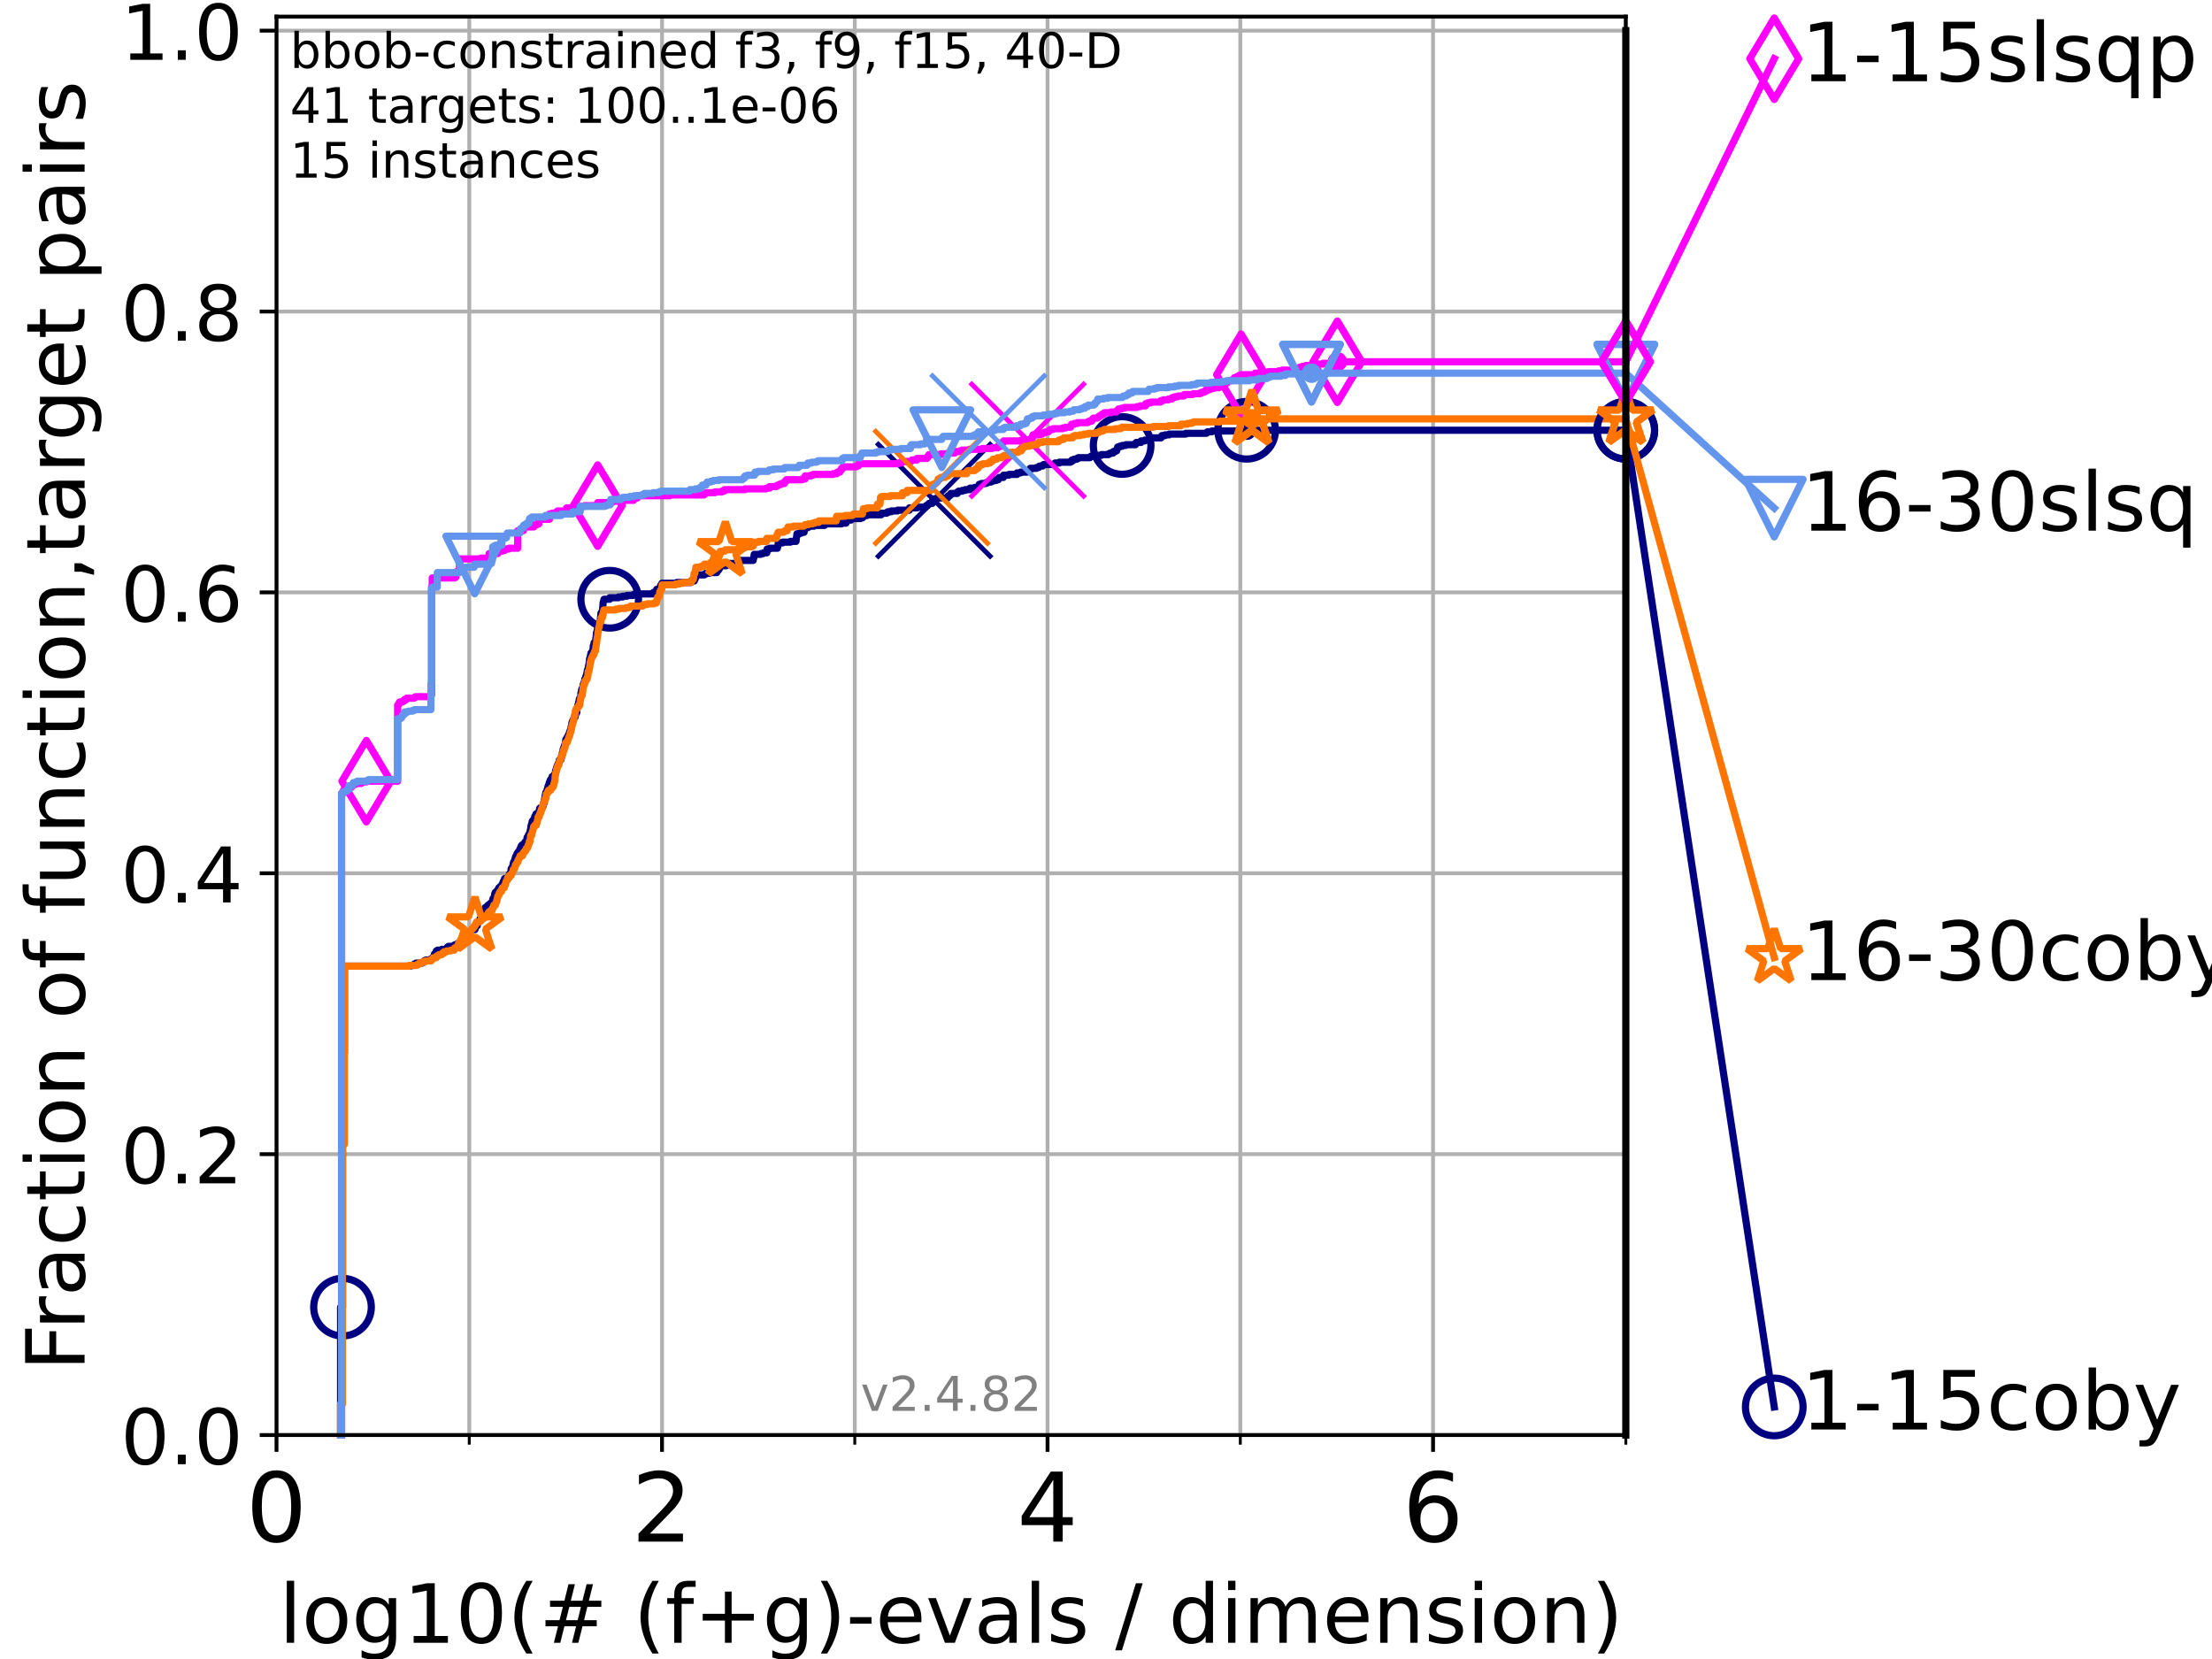 <?xml version="1.0" encoding="utf-8" standalone="no"?>
<!DOCTYPE svg PUBLIC "-//W3C//DTD SVG 1.1//EN"
  "http://www.w3.org/Graphics/SVG/1.1/DTD/svg11.dtd">
<!-- Created with matplotlib (https://matplotlib.org/) -->
<svg height="345.6pt" version="1.1" viewBox="0 0 460.8 345.6" width="460.8pt" xmlns="http://www.w3.org/2000/svg" xmlns:xlink="http://www.w3.org/1999/xlink">
 <defs>
  <style type="text/css">*{stroke-linecap:butt;stroke-linejoin:round;}</style>
 </defs>
 <g id="figure_1">
  <g id="patch_1">
   <path d="M 0 345.6 
L 460.8 345.6 
L 460.8 0 
L 0 0 
z
" style="fill:#ffffff;"/>
  </g>
  <g id="axes_1">
   <g id="patch_2">
    <path d="M 57.6 298.944 
L 338.688 298.944 
L 338.688 3.456 
L 57.6 3.456 
z
" style="fill:#ffffff;"/>
   </g>
   <g id="matplotlib.axis_1">
    <g id="xtick_1">
     <g id="line2d_1">
      <path clip-path="url(#p0aecd9814f)" d="M 57.6 298.944 
L 57.6 3.456 
" style="fill:none;stroke:#b0b0b0;stroke-linecap:square;stroke-width:0.8;"/>
     </g>
     <g id="line2d_2">
      <defs>
       <path d="M 0 0 
L 0 3.5 
" id="ma56e3f0708" style="stroke:#000000;stroke-width:0.8;"/>
      </defs>
      <g>
       <use style="stroke:#000000;stroke-width:0.8;" x="57.6" xlink:href="#ma56e3f0708" y="298.944"/>
      </g>
     </g>
     <g id="text_1">
      <!-- 0 -->
      <g transform="translate(51.237 321.141)scale(0.2 -0.2)">
       <defs>
        <path d="M 31.781 66.406 
Q 24.172 66.406 20.328 58.906 
Q 16.5 51.422 16.5 36.375 
Q 16.5 21.391 20.328 13.891 
Q 24.172 6.391 31.781 6.391 
Q 39.453 6.391 43.281 13.891 
Q 47.125 21.391 47.125 36.375 
Q 47.125 51.422 43.281 58.906 
Q 39.453 66.406 31.781 66.406 
z
M 31.781 74.219 
Q 44.047 74.219 50.516 64.516 
Q 56.984 54.828 56.984 36.375 
Q 56.984 17.969 50.516 8.266 
Q 44.047 -1.422 31.781 -1.422 
Q 19.531 -1.422 13.062 8.266 
Q 6.594 17.969 6.594 36.375 
Q 6.594 54.828 13.062 64.516 
Q 19.531 74.219 31.781 74.219 
z
" id="DejaVuSans-48"/>
       </defs>
       <use xlink:href="#DejaVuSans-48"/>
      </g>
     </g>
    </g>
    <g id="xtick_2">
     <g id="line2d_3">
      <path clip-path="url(#p0aecd9814f)" d="M 137.911 298.944 
L 137.911 3.456 
" style="fill:none;stroke:#b0b0b0;stroke-linecap:square;stroke-width:0.8;"/>
     </g>
     <g id="line2d_4">
      <g>
       <use style="stroke:#000000;stroke-width:0.8;" x="137.911" xlink:href="#ma56e3f0708" y="298.944"/>
      </g>
     </g>
     <g id="text_2">
      <!-- 2 -->
      <g transform="translate(131.548 321.141)scale(0.2 -0.2)">
       <defs>
        <path d="M 19.188 8.297 
L 53.609 8.297 
L 53.609 0 
L 7.328 0 
L 7.328 8.297 
Q 12.938 14.109 22.625 23.891 
Q 32.328 33.688 34.812 36.531 
Q 39.547 41.844 41.422 45.531 
Q 43.312 49.219 43.312 52.781 
Q 43.312 58.594 39.234 62.25 
Q 35.156 65.922 28.609 65.922 
Q 23.969 65.922 18.812 64.312 
Q 13.672 62.703 7.812 59.422 
L 7.812 69.391 
Q 13.766 71.781 18.938 73 
Q 24.125 74.219 28.422 74.219 
Q 39.75 74.219 46.484 68.547 
Q 53.219 62.891 53.219 53.422 
Q 53.219 48.922 51.531 44.891 
Q 49.859 40.875 45.406 35.406 
Q 44.188 33.984 37.641 27.219 
Q 31.109 20.453 19.188 8.297 
z
" id="DejaVuSans-50"/>
       </defs>
       <use xlink:href="#DejaVuSans-50"/>
      </g>
     </g>
    </g>
    <g id="xtick_3">
     <g id="line2d_5">
      <path clip-path="url(#p0aecd9814f)" d="M 218.222 298.944 
L 218.222 3.456 
" style="fill:none;stroke:#b0b0b0;stroke-linecap:square;stroke-width:0.8;"/>
     </g>
     <g id="line2d_6">
      <g>
       <use style="stroke:#000000;stroke-width:0.8;" x="218.222" xlink:href="#ma56e3f0708" y="298.944"/>
      </g>
     </g>
     <g id="text_3">
      <!-- 4 -->
      <g transform="translate(211.859 321.141)scale(0.2 -0.2)">
       <defs>
        <path d="M 37.797 64.312 
L 12.891 25.391 
L 37.797 25.391 
z
M 35.203 72.906 
L 47.609 72.906 
L 47.609 25.391 
L 58.016 25.391 
L 58.016 17.188 
L 47.609 17.188 
L 47.609 0 
L 37.797 0 
L 37.797 17.188 
L 4.891 17.188 
L 4.891 26.703 
z
" id="DejaVuSans-52"/>
       </defs>
       <use xlink:href="#DejaVuSans-52"/>
      </g>
     </g>
    </g>
    <g id="xtick_4">
     <g id="line2d_7">
      <path clip-path="url(#p0aecd9814f)" d="M 298.533 298.944 
L 298.533 3.456 
" style="fill:none;stroke:#b0b0b0;stroke-linecap:square;stroke-width:0.8;"/>
     </g>
     <g id="line2d_8">
      <g>
       <use style="stroke:#000000;stroke-width:0.8;" x="298.533" xlink:href="#ma56e3f0708" y="298.944"/>
      </g>
     </g>
     <g id="text_4">
      <!-- 6 -->
      <g transform="translate(292.17 321.141)scale(0.2 -0.2)">
       <defs>
        <path d="M 33.016 40.375 
Q 26.375 40.375 22.484 35.828 
Q 18.609 31.297 18.609 23.391 
Q 18.609 15.531 22.484 10.953 
Q 26.375 6.391 33.016 6.391 
Q 39.656 6.391 43.531 10.953 
Q 47.406 15.531 47.406 23.391 
Q 47.406 31.297 43.531 35.828 
Q 39.656 40.375 33.016 40.375 
z
M 52.594 71.297 
L 52.594 62.312 
Q 48.875 64.062 45.094 64.984 
Q 41.312 65.922 37.594 65.922 
Q 27.828 65.922 22.672 59.328 
Q 17.531 52.734 16.797 39.406 
Q 19.672 43.656 24.016 45.922 
Q 28.375 48.188 33.594 48.188 
Q 44.578 48.188 50.953 41.516 
Q 57.328 34.859 57.328 23.391 
Q 57.328 12.156 50.688 5.359 
Q 44.047 -1.422 33.016 -1.422 
Q 20.359 -1.422 13.672 8.266 
Q 6.984 17.969 6.984 36.375 
Q 6.984 53.656 15.188 63.938 
Q 23.391 74.219 37.203 74.219 
Q 40.922 74.219 44.703 73.484 
Q 48.484 72.75 52.594 71.297 
z
" id="DejaVuSans-54"/>
       </defs>
       <use xlink:href="#DejaVuSans-54"/>
      </g>
     </g>
    </g>
    <g id="xtick_5">
     <g id="line2d_9">
      <path clip-path="url(#p0aecd9814f)" d="M 97.755 298.944 
L 97.755 3.456 
" style="fill:none;stroke:#b0b0b0;stroke-linecap:square;stroke-width:0.8;"/>
     </g>
     <g id="line2d_10">
      <defs>
       <path d="M 0 0 
L 0 2 
" id="m4715c778d8" style="stroke:#000000;stroke-width:0.6;"/>
      </defs>
      <g>
       <use style="stroke:#000000;stroke-width:0.6;" x="97.755" xlink:href="#m4715c778d8" y="298.944"/>
      </g>
     </g>
    </g>
    <g id="xtick_6">
     <g id="line2d_11">
      <path clip-path="url(#p0aecd9814f)" d="M 178.066 298.944 
L 178.066 3.456 
" style="fill:none;stroke:#b0b0b0;stroke-linecap:square;stroke-width:0.8;"/>
     </g>
     <g id="line2d_12">
      <g>
       <use style="stroke:#000000;stroke-width:0.6;" x="178.066" xlink:href="#m4715c778d8" y="298.944"/>
      </g>
     </g>
    </g>
    <g id="xtick_7">
     <g id="line2d_13">
      <path clip-path="url(#p0aecd9814f)" d="M 258.377 298.944 
L 258.377 3.456 
" style="fill:none;stroke:#b0b0b0;stroke-linecap:square;stroke-width:0.8;"/>
     </g>
     <g id="line2d_14">
      <g>
       <use style="stroke:#000000;stroke-width:0.6;" x="258.377" xlink:href="#m4715c778d8" y="298.944"/>
      </g>
     </g>
    </g>
    <g id="xtick_8">
     <g id="line2d_15">
      <path clip-path="url(#p0aecd9814f)" d="M 338.688 298.944 
L 338.688 3.456 
" style="fill:none;stroke:#b0b0b0;stroke-linecap:square;stroke-width:0.8;"/>
     </g>
     <g id="line2d_16">
      <g>
       <use style="stroke:#000000;stroke-width:0.6;" x="338.688" xlink:href="#m4715c778d8" y="298.944"/>
      </g>
     </g>
    </g>
    <g id="text_5">
     <!-- log10(# (f+g)-evals / dimension) -->
     <g transform="translate(58.145 342.218)scale(0.17 -0.17)">
      <defs>
       <path d="M 9.422 75.984 
L 18.406 75.984 
L 18.406 0 
L 9.422 0 
z
" id="DejaVuSans-108"/>
       <path d="M 30.609 48.391 
Q 23.391 48.391 19.188 42.75 
Q 14.984 37.109 14.984 27.297 
Q 14.984 17.484 19.156 11.844 
Q 23.344 6.203 30.609 6.203 
Q 37.797 6.203 41.984 11.859 
Q 46.188 17.531 46.188 27.297 
Q 46.188 37.016 41.984 42.703 
Q 37.797 48.391 30.609 48.391 
z
M 30.609 56 
Q 42.328 56 49.016 48.375 
Q 55.719 40.766 55.719 27.297 
Q 55.719 13.875 49.016 6.219 
Q 42.328 -1.422 30.609 -1.422 
Q 18.844 -1.422 12.172 6.219 
Q 5.516 13.875 5.516 27.297 
Q 5.516 40.766 12.172 48.375 
Q 18.844 56 30.609 56 
z
" id="DejaVuSans-111"/>
       <path d="M 45.406 27.984 
Q 45.406 37.75 41.375 43.109 
Q 37.359 48.484 30.078 48.484 
Q 22.859 48.484 18.828 43.109 
Q 14.797 37.75 14.797 27.984 
Q 14.797 18.266 18.828 12.891 
Q 22.859 7.516 30.078 7.516 
Q 37.359 7.516 41.375 12.891 
Q 45.406 18.266 45.406 27.984 
z
M 54.391 6.781 
Q 54.391 -7.172 48.188 -13.984 
Q 42 -20.797 29.203 -20.797 
Q 24.469 -20.797 20.266 -20.094 
Q 16.062 -19.391 12.109 -17.922 
L 12.109 -9.188 
Q 16.062 -11.328 19.922 -12.344 
Q 23.781 -13.375 27.781 -13.375 
Q 36.625 -13.375 41.016 -8.766 
Q 45.406 -4.156 45.406 5.172 
L 45.406 9.625 
Q 42.625 4.781 38.281 2.391 
Q 33.938 0 27.875 0 
Q 17.828 0 11.672 7.656 
Q 5.516 15.328 5.516 27.984 
Q 5.516 40.672 11.672 48.328 
Q 17.828 56 27.875 56 
Q 33.938 56 38.281 53.609 
Q 42.625 51.219 45.406 46.391 
L 45.406 54.688 
L 54.391 54.688 
z
" id="DejaVuSans-103"/>
       <path d="M 12.406 8.297 
L 28.516 8.297 
L 28.516 63.922 
L 10.984 60.406 
L 10.984 69.391 
L 28.422 72.906 
L 38.281 72.906 
L 38.281 8.297 
L 54.391 8.297 
L 54.391 0 
L 12.406 0 
z
" id="DejaVuSans-49"/>
       <path d="M 31 75.875 
Q 24.469 64.656 21.281 53.656 
Q 18.109 42.672 18.109 31.391 
Q 18.109 20.125 21.312 9.062 
Q 24.516 -2 31 -13.188 
L 23.188 -13.188 
Q 15.875 -1.703 12.234 9.375 
Q 8.594 20.453 8.594 31.391 
Q 8.594 42.281 12.203 53.312 
Q 15.828 64.359 23.188 75.875 
z
" id="DejaVuSans-40"/>
       <path d="M 51.125 44 
L 36.922 44 
L 32.812 27.688 
L 47.125 27.688 
z
M 43.797 71.781 
L 38.719 51.516 
L 52.984 51.516 
L 58.109 71.781 
L 65.922 71.781 
L 60.891 51.516 
L 76.125 51.516 
L 76.125 44 
L 58.984 44 
L 54.984 27.688 
L 70.516 27.688 
L 70.516 20.219 
L 53.078 20.219 
L 48 0 
L 40.188 0 
L 45.219 20.219 
L 30.906 20.219 
L 25.875 0 
L 18.016 0 
L 23.094 20.219 
L 7.719 20.219 
L 7.719 27.688 
L 24.906 27.688 
L 29 44 
L 13.281 44 
L 13.281 51.516 
L 30.906 51.516 
L 35.891 71.781 
z
" id="DejaVuSans-35"/>
       <path id="DejaVuSans-32"/>
       <path d="M 37.109 75.984 
L 37.109 68.5 
L 28.516 68.5 
Q 23.688 68.5 21.797 66.547 
Q 19.922 64.594 19.922 59.516 
L 19.922 54.688 
L 34.719 54.688 
L 34.719 47.703 
L 19.922 47.703 
L 19.922 0 
L 10.891 0 
L 10.891 47.703 
L 2.297 47.703 
L 2.297 54.688 
L 10.891 54.688 
L 10.891 58.5 
Q 10.891 67.625 15.141 71.797 
Q 19.391 75.984 28.609 75.984 
z
" id="DejaVuSans-102"/>
       <path d="M 46 62.703 
L 46 35.5 
L 73.188 35.5 
L 73.188 27.203 
L 46 27.203 
L 46 0 
L 37.797 0 
L 37.797 27.203 
L 10.594 27.203 
L 10.594 35.5 
L 37.797 35.5 
L 37.797 62.703 
z
" id="DejaVuSans-43"/>
       <path d="M 8.016 75.875 
L 15.828 75.875 
Q 23.141 64.359 26.781 53.312 
Q 30.422 42.281 30.422 31.391 
Q 30.422 20.453 26.781 9.375 
Q 23.141 -1.703 15.828 -13.188 
L 8.016 -13.188 
Q 14.5 -2 17.703 9.062 
Q 20.906 20.125 20.906 31.391 
Q 20.906 42.672 17.703 53.656 
Q 14.5 64.656 8.016 75.875 
z
" id="DejaVuSans-41"/>
       <path d="M 4.891 31.391 
L 31.203 31.391 
L 31.203 23.391 
L 4.891 23.391 
z
" id="DejaVuSans-45"/>
       <path d="M 56.203 29.594 
L 56.203 25.203 
L 14.891 25.203 
Q 15.484 15.922 20.484 11.062 
Q 25.484 6.203 34.422 6.203 
Q 39.594 6.203 44.453 7.469 
Q 49.312 8.734 54.109 11.281 
L 54.109 2.781 
Q 49.266 0.734 44.188 -0.344 
Q 39.109 -1.422 33.891 -1.422 
Q 20.797 -1.422 13.156 6.188 
Q 5.516 13.812 5.516 26.812 
Q 5.516 40.234 12.766 48.109 
Q 20.016 56 32.328 56 
Q 43.359 56 49.781 48.891 
Q 56.203 41.797 56.203 29.594 
z
M 47.219 32.234 
Q 47.125 39.594 43.094 43.984 
Q 39.062 48.391 32.422 48.391 
Q 24.906 48.391 20.391 44.141 
Q 15.875 39.891 15.188 32.172 
z
" id="DejaVuSans-101"/>
       <path d="M 2.984 54.688 
L 12.5 54.688 
L 29.594 8.797 
L 46.688 54.688 
L 56.203 54.688 
L 35.688 0 
L 23.484 0 
z
" id="DejaVuSans-118"/>
       <path d="M 34.281 27.484 
Q 23.391 27.484 19.188 25 
Q 14.984 22.516 14.984 16.5 
Q 14.984 11.719 18.141 8.906 
Q 21.297 6.109 26.703 6.109 
Q 34.188 6.109 38.703 11.406 
Q 43.219 16.703 43.219 25.484 
L 43.219 27.484 
z
M 52.203 31.203 
L 52.203 0 
L 43.219 0 
L 43.219 8.297 
Q 40.141 3.328 35.547 0.953 
Q 30.953 -1.422 24.312 -1.422 
Q 15.922 -1.422 10.953 3.297 
Q 6 8.016 6 15.922 
Q 6 25.141 12.172 29.828 
Q 18.359 34.516 30.609 34.516 
L 43.219 34.516 
L 43.219 35.406 
Q 43.219 41.609 39.141 45 
Q 35.062 48.391 27.688 48.391 
Q 23 48.391 18.547 47.266 
Q 14.109 46.141 10.016 43.891 
L 10.016 52.203 
Q 14.938 54.109 19.578 55.047 
Q 24.219 56 28.609 56 
Q 40.484 56 46.344 49.844 
Q 52.203 43.703 52.203 31.203 
z
" id="DejaVuSans-97"/>
       <path d="M 44.281 53.078 
L 44.281 44.578 
Q 40.484 46.531 36.375 47.5 
Q 32.281 48.484 27.875 48.484 
Q 21.188 48.484 17.844 46.438 
Q 14.5 44.391 14.5 40.281 
Q 14.5 37.156 16.891 35.375 
Q 19.281 33.594 26.516 31.984 
L 29.594 31.297 
Q 39.156 29.25 43.188 25.516 
Q 47.219 21.781 47.219 15.094 
Q 47.219 7.469 41.188 3.016 
Q 35.156 -1.422 24.609 -1.422 
Q 20.219 -1.422 15.453 -0.562 
Q 10.688 0.297 5.422 2 
L 5.422 11.281 
Q 10.406 8.688 15.234 7.391 
Q 20.062 6.109 24.812 6.109 
Q 31.156 6.109 34.562 8.281 
Q 37.984 10.453 37.984 14.406 
Q 37.984 18.062 35.516 20.016 
Q 33.062 21.969 24.703 23.781 
L 21.578 24.516 
Q 13.234 26.266 9.516 29.906 
Q 5.812 33.547 5.812 39.891 
Q 5.812 47.609 11.281 51.797 
Q 16.75 56 26.812 56 
Q 31.781 56 36.172 55.266 
Q 40.578 54.547 44.281 53.078 
z
" id="DejaVuSans-115"/>
       <path d="M 25.391 72.906 
L 33.688 72.906 
L 8.297 -9.281 
L 0 -9.281 
z
" id="DejaVuSans-47"/>
       <path d="M 45.406 46.391 
L 45.406 75.984 
L 54.391 75.984 
L 54.391 0 
L 45.406 0 
L 45.406 8.203 
Q 42.578 3.328 38.25 0.953 
Q 33.938 -1.422 27.875 -1.422 
Q 17.969 -1.422 11.734 6.484 
Q 5.516 14.406 5.516 27.297 
Q 5.516 40.188 11.734 48.094 
Q 17.969 56 27.875 56 
Q 33.938 56 38.25 53.625 
Q 42.578 51.266 45.406 46.391 
z
M 14.797 27.297 
Q 14.797 17.391 18.875 11.75 
Q 22.953 6.109 30.078 6.109 
Q 37.203 6.109 41.297 11.75 
Q 45.406 17.391 45.406 27.297 
Q 45.406 37.203 41.297 42.844 
Q 37.203 48.484 30.078 48.484 
Q 22.953 48.484 18.875 42.844 
Q 14.797 37.203 14.797 27.297 
z
" id="DejaVuSans-100"/>
       <path d="M 9.422 54.688 
L 18.406 54.688 
L 18.406 0 
L 9.422 0 
z
M 9.422 75.984 
L 18.406 75.984 
L 18.406 64.594 
L 9.422 64.594 
z
" id="DejaVuSans-105"/>
       <path d="M 52 44.188 
Q 55.375 50.25 60.062 53.125 
Q 64.75 56 71.094 56 
Q 79.641 56 84.281 50.016 
Q 88.922 44.047 88.922 33.016 
L 88.922 0 
L 79.891 0 
L 79.891 32.719 
Q 79.891 40.578 77.094 44.375 
Q 74.312 48.188 68.609 48.188 
Q 61.625 48.188 57.562 43.547 
Q 53.516 38.922 53.516 30.906 
L 53.516 0 
L 44.484 0 
L 44.484 32.719 
Q 44.484 40.625 41.703 44.406 
Q 38.922 48.188 33.109 48.188 
Q 26.219 48.188 22.156 43.531 
Q 18.109 38.875 18.109 30.906 
L 18.109 0 
L 9.078 0 
L 9.078 54.688 
L 18.109 54.688 
L 18.109 46.188 
Q 21.188 51.219 25.484 53.609 
Q 29.781 56 35.688 56 
Q 41.656 56 45.828 52.969 
Q 50 49.953 52 44.188 
z
" id="DejaVuSans-109"/>
       <path d="M 54.891 33.016 
L 54.891 0 
L 45.906 0 
L 45.906 32.719 
Q 45.906 40.484 42.875 44.328 
Q 39.844 48.188 33.797 48.188 
Q 26.516 48.188 22.312 43.547 
Q 18.109 38.922 18.109 30.906 
L 18.109 0 
L 9.078 0 
L 9.078 54.688 
L 18.109 54.688 
L 18.109 46.188 
Q 21.344 51.125 25.703 53.562 
Q 30.078 56 35.797 56 
Q 45.219 56 50.047 50.172 
Q 54.891 44.344 54.891 33.016 
z
" id="DejaVuSans-110"/>
      </defs>
      <use xlink:href="#DejaVuSans-108"/>
      <use x="27.783" xlink:href="#DejaVuSans-111"/>
      <use x="88.965" xlink:href="#DejaVuSans-103"/>
      <use x="152.441" xlink:href="#DejaVuSans-49"/>
      <use x="216.064" xlink:href="#DejaVuSans-48"/>
      <use x="279.688" xlink:href="#DejaVuSans-40"/>
      <use x="318.701" xlink:href="#DejaVuSans-35"/>
      <use x="402.49" xlink:href="#DejaVuSans-32"/>
      <use x="434.277" xlink:href="#DejaVuSans-40"/>
      <use x="473.291" xlink:href="#DejaVuSans-102"/>
      <use x="508.496" xlink:href="#DejaVuSans-43"/>
      <use x="592.285" xlink:href="#DejaVuSans-103"/>
      <use x="655.762" xlink:href="#DejaVuSans-41"/>
      <use x="694.775" xlink:href="#DejaVuSans-45"/>
      <use x="730.859" xlink:href="#DejaVuSans-101"/>
      <use x="792.383" xlink:href="#DejaVuSans-118"/>
      <use x="851.562" xlink:href="#DejaVuSans-97"/>
      <use x="912.842" xlink:href="#DejaVuSans-108"/>
      <use x="940.625" xlink:href="#DejaVuSans-115"/>
      <use x="992.725" xlink:href="#DejaVuSans-32"/>
      <use x="1024.512" xlink:href="#DejaVuSans-47"/>
      <use x="1058.203" xlink:href="#DejaVuSans-32"/>
      <use x="1089.99" xlink:href="#DejaVuSans-100"/>
      <use x="1153.467" xlink:href="#DejaVuSans-105"/>
      <use x="1181.25" xlink:href="#DejaVuSans-109"/>
      <use x="1278.662" xlink:href="#DejaVuSans-101"/>
      <use x="1340.186" xlink:href="#DejaVuSans-110"/>
      <use x="1403.564" xlink:href="#DejaVuSans-115"/>
      <use x="1455.664" xlink:href="#DejaVuSans-105"/>
      <use x="1483.447" xlink:href="#DejaVuSans-111"/>
      <use x="1544.629" xlink:href="#DejaVuSans-110"/>
      <use x="1608.008" xlink:href="#DejaVuSans-41"/>
     </g>
    </g>
   </g>
   <g id="matplotlib.axis_2">
    <g id="ytick_1">
     <g id="line2d_17">
      <path clip-path="url(#p0aecd9814f)" d="M 57.6 298.944 
L 338.688 298.944 
" style="fill:none;stroke:#b0b0b0;stroke-linecap:square;stroke-width:0.8;"/>
     </g>
     <g id="line2d_18">
      <defs>
       <path d="M 0 0 
L -3.5 0 
" id="m3bdeb85d88" style="stroke:#000000;stroke-width:0.8;"/>
      </defs>
      <g>
       <use style="stroke:#000000;stroke-width:0.8;" x="57.6" xlink:href="#m3bdeb85d88" y="298.944"/>
      </g>
     </g>
     <g id="text_6">
      <!-- 0.0 -->
      <g transform="translate(25.155 305.023)scale(0.16 -0.16)">
       <defs>
        <path d="M 10.688 12.406 
L 21 12.406 
L 21 0 
L 10.688 0 
z
" id="DejaVuSans-46"/>
       </defs>
       <use xlink:href="#DejaVuSans-48"/>
       <use x="63.623" xlink:href="#DejaVuSans-46"/>
       <use x="95.41" xlink:href="#DejaVuSans-48"/>
      </g>
     </g>
    </g>
    <g id="ytick_2">
     <g id="line2d_19">
      <path clip-path="url(#p0aecd9814f)" d="M 57.6 240.432 
L 338.688 240.432 
" style="fill:none;stroke:#b0b0b0;stroke-linecap:square;stroke-width:0.8;"/>
     </g>
     <g id="line2d_20">
      <g>
       <use style="stroke:#000000;stroke-width:0.8;" x="57.6" xlink:href="#m3bdeb85d88" y="240.432"/>
      </g>
     </g>
     <g id="text_7">
      <!-- 0.2 -->
      <g transform="translate(25.155 246.51)scale(0.16 -0.16)">
       <use xlink:href="#DejaVuSans-48"/>
       <use x="63.623" xlink:href="#DejaVuSans-46"/>
       <use x="95.41" xlink:href="#DejaVuSans-50"/>
      </g>
     </g>
    </g>
    <g id="ytick_3">
     <g id="line2d_21">
      <path clip-path="url(#p0aecd9814f)" d="M 57.6 181.919 
L 338.688 181.919 
" style="fill:none;stroke:#b0b0b0;stroke-linecap:square;stroke-width:0.8;"/>
     </g>
     <g id="line2d_22">
      <g>
       <use style="stroke:#000000;stroke-width:0.8;" x="57.6" xlink:href="#m3bdeb85d88" y="181.919"/>
      </g>
     </g>
     <g id="text_8">
      <!-- 0.4 -->
      <g transform="translate(25.155 187.998)scale(0.16 -0.16)">
       <use xlink:href="#DejaVuSans-48"/>
       <use x="63.623" xlink:href="#DejaVuSans-46"/>
       <use x="95.41" xlink:href="#DejaVuSans-52"/>
      </g>
     </g>
    </g>
    <g id="ytick_4">
     <g id="line2d_23">
      <path clip-path="url(#p0aecd9814f)" d="M 57.6 123.407 
L 338.688 123.407 
" style="fill:none;stroke:#b0b0b0;stroke-linecap:square;stroke-width:0.8;"/>
     </g>
     <g id="line2d_24">
      <g>
       <use style="stroke:#000000;stroke-width:0.8;" x="57.6" xlink:href="#m3bdeb85d88" y="123.407"/>
      </g>
     </g>
     <g id="text_9">
      <!-- 0.6 -->
      <g transform="translate(25.155 129.485)scale(0.16 -0.16)">
       <use xlink:href="#DejaVuSans-48"/>
       <use x="63.623" xlink:href="#DejaVuSans-46"/>
       <use x="95.41" xlink:href="#DejaVuSans-54"/>
      </g>
     </g>
    </g>
    <g id="ytick_5">
     <g id="line2d_25">
      <path clip-path="url(#p0aecd9814f)" d="M 57.6 64.894 
L 338.688 64.894 
" style="fill:none;stroke:#b0b0b0;stroke-linecap:square;stroke-width:0.8;"/>
     </g>
     <g id="line2d_26">
      <g>
       <use style="stroke:#000000;stroke-width:0.8;" x="57.6" xlink:href="#m3bdeb85d88" y="64.894"/>
      </g>
     </g>
     <g id="text_10">
      <!-- 0.8 -->
      <g transform="translate(25.155 70.973)scale(0.16 -0.16)">
       <defs>
        <path d="M 31.781 34.625 
Q 24.75 34.625 20.719 30.859 
Q 16.703 27.094 16.703 20.516 
Q 16.703 13.922 20.719 10.156 
Q 24.75 6.391 31.781 6.391 
Q 38.812 6.391 42.859 10.172 
Q 46.922 13.969 46.922 20.516 
Q 46.922 27.094 42.891 30.859 
Q 38.875 34.625 31.781 34.625 
z
M 21.922 38.812 
Q 15.578 40.375 12.031 44.719 
Q 8.5 49.078 8.5 55.328 
Q 8.5 64.062 14.719 69.141 
Q 20.953 74.219 31.781 74.219 
Q 42.672 74.219 48.875 69.141 
Q 55.078 64.062 55.078 55.328 
Q 55.078 49.078 51.531 44.719 
Q 48 40.375 41.703 38.812 
Q 48.828 37.156 52.797 32.312 
Q 56.781 27.484 56.781 20.516 
Q 56.781 9.906 50.312 4.234 
Q 43.844 -1.422 31.781 -1.422 
Q 19.734 -1.422 13.25 4.234 
Q 6.781 9.906 6.781 20.516 
Q 6.781 27.484 10.781 32.312 
Q 14.797 37.156 21.922 38.812 
z
M 18.312 54.391 
Q 18.312 48.734 21.844 45.562 
Q 25.391 42.391 31.781 42.391 
Q 38.141 42.391 41.719 45.562 
Q 45.312 48.734 45.312 54.391 
Q 45.312 60.062 41.719 63.234 
Q 38.141 66.406 31.781 66.406 
Q 25.391 66.406 21.844 63.234 
Q 18.312 60.062 18.312 54.391 
z
" id="DejaVuSans-56"/>
       </defs>
       <use xlink:href="#DejaVuSans-48"/>
       <use x="63.623" xlink:href="#DejaVuSans-46"/>
       <use x="95.41" xlink:href="#DejaVuSans-56"/>
      </g>
     </g>
    </g>
    <g id="ytick_6">
     <g id="line2d_27">
      <path clip-path="url(#p0aecd9814f)" d="M 57.6 6.382 
L 338.688 6.382 
" style="fill:none;stroke:#b0b0b0;stroke-linecap:square;stroke-width:0.8;"/>
     </g>
     <g id="line2d_28">
      <g>
       <use style="stroke:#000000;stroke-width:0.8;" x="57.6" xlink:href="#m3bdeb85d88" y="6.382"/>
      </g>
     </g>
     <g id="text_11">
      <!-- 1.0 -->
      <g transform="translate(25.155 12.46)scale(0.16 -0.16)">
       <use xlink:href="#DejaVuSans-49"/>
       <use x="63.623" xlink:href="#DejaVuSans-46"/>
       <use x="95.41" xlink:href="#DejaVuSans-48"/>
      </g>
     </g>
    </g>
    <g id="text_12">
     <!-- Fraction of function,target pairs -->
     <g transform="translate(17.62 285.585)rotate(-90)scale(0.17 -0.17)">
      <defs>
       <path d="M 9.812 72.906 
L 51.703 72.906 
L 51.703 64.594 
L 19.672 64.594 
L 19.672 43.109 
L 48.578 43.109 
L 48.578 34.812 
L 19.672 34.812 
L 19.672 0 
L 9.812 0 
z
" id="DejaVuSans-70"/>
       <path d="M 41.109 46.297 
Q 39.594 47.172 37.812 47.578 
Q 36.031 48 33.891 48 
Q 26.266 48 22.188 43.047 
Q 18.109 38.094 18.109 28.812 
L 18.109 0 
L 9.078 0 
L 9.078 54.688 
L 18.109 54.688 
L 18.109 46.188 
Q 20.953 51.172 25.484 53.578 
Q 30.031 56 36.531 56 
Q 37.453 56 38.578 55.875 
Q 39.703 55.766 41.062 55.516 
z
" id="DejaVuSans-114"/>
       <path d="M 48.781 52.594 
L 48.781 44.188 
Q 44.969 46.297 41.141 47.344 
Q 37.312 48.391 33.406 48.391 
Q 24.656 48.391 19.812 42.844 
Q 14.984 37.312 14.984 27.297 
Q 14.984 17.281 19.812 11.734 
Q 24.656 6.203 33.406 6.203 
Q 37.312 6.203 41.141 7.25 
Q 44.969 8.297 48.781 10.406 
L 48.781 2.094 
Q 45.016 0.344 40.984 -0.531 
Q 36.969 -1.422 32.422 -1.422 
Q 20.062 -1.422 12.781 6.344 
Q 5.516 14.109 5.516 27.297 
Q 5.516 40.672 12.859 48.328 
Q 20.219 56 33.016 56 
Q 37.156 56 41.109 55.141 
Q 45.062 54.297 48.781 52.594 
z
" id="DejaVuSans-99"/>
       <path d="M 18.312 70.219 
L 18.312 54.688 
L 36.812 54.688 
L 36.812 47.703 
L 18.312 47.703 
L 18.312 18.016 
Q 18.312 11.328 20.141 9.422 
Q 21.969 7.516 27.594 7.516 
L 36.812 7.516 
L 36.812 0 
L 27.594 0 
Q 17.188 0 13.234 3.875 
Q 9.281 7.766 9.281 18.016 
L 9.281 47.703 
L 2.688 47.703 
L 2.688 54.688 
L 9.281 54.688 
L 9.281 70.219 
z
" id="DejaVuSans-116"/>
       <path d="M 8.5 21.578 
L 8.5 54.688 
L 17.484 54.688 
L 17.484 21.922 
Q 17.484 14.156 20.5 10.266 
Q 23.531 6.391 29.594 6.391 
Q 36.859 6.391 41.078 11.031 
Q 45.312 15.672 45.312 23.688 
L 45.312 54.688 
L 54.297 54.688 
L 54.297 0 
L 45.312 0 
L 45.312 8.406 
Q 42.047 3.422 37.719 1 
Q 33.406 -1.422 27.688 -1.422 
Q 18.266 -1.422 13.375 4.438 
Q 8.5 10.297 8.5 21.578 
z
M 31.109 56 
z
" id="DejaVuSans-117"/>
       <path d="M 11.719 12.406 
L 22.016 12.406 
L 22.016 4 
L 14.016 -11.625 
L 7.719 -11.625 
L 11.719 4 
z
" id="DejaVuSans-44"/>
       <path d="M 18.109 8.203 
L 18.109 -20.797 
L 9.078 -20.797 
L 9.078 54.688 
L 18.109 54.688 
L 18.109 46.391 
Q 20.953 51.266 25.266 53.625 
Q 29.594 56 35.594 56 
Q 45.562 56 51.781 48.094 
Q 58.016 40.188 58.016 27.297 
Q 58.016 14.406 51.781 6.484 
Q 45.562 -1.422 35.594 -1.422 
Q 29.594 -1.422 25.266 0.953 
Q 20.953 3.328 18.109 8.203 
z
M 48.688 27.297 
Q 48.688 37.203 44.609 42.844 
Q 40.531 48.484 33.406 48.484 
Q 26.266 48.484 22.188 42.844 
Q 18.109 37.203 18.109 27.297 
Q 18.109 17.391 22.188 11.75 
Q 26.266 6.109 33.406 6.109 
Q 40.531 6.109 44.609 11.75 
Q 48.688 17.391 48.688 27.297 
z
" id="DejaVuSans-112"/>
      </defs>
      <use xlink:href="#DejaVuSans-70"/>
      <use x="50.27" xlink:href="#DejaVuSans-114"/>
      <use x="91.383" xlink:href="#DejaVuSans-97"/>
      <use x="152.662" xlink:href="#DejaVuSans-99"/>
      <use x="207.643" xlink:href="#DejaVuSans-116"/>
      <use x="246.852" xlink:href="#DejaVuSans-105"/>
      <use x="274.635" xlink:href="#DejaVuSans-111"/>
      <use x="335.816" xlink:href="#DejaVuSans-110"/>
      <use x="399.195" xlink:href="#DejaVuSans-32"/>
      <use x="430.982" xlink:href="#DejaVuSans-111"/>
      <use x="492.164" xlink:href="#DejaVuSans-102"/>
      <use x="527.369" xlink:href="#DejaVuSans-32"/>
      <use x="559.156" xlink:href="#DejaVuSans-102"/>
      <use x="594.361" xlink:href="#DejaVuSans-117"/>
      <use x="657.74" xlink:href="#DejaVuSans-110"/>
      <use x="721.119" xlink:href="#DejaVuSans-99"/>
      <use x="776.1" xlink:href="#DejaVuSans-116"/>
      <use x="815.309" xlink:href="#DejaVuSans-105"/>
      <use x="843.092" xlink:href="#DejaVuSans-111"/>
      <use x="904.273" xlink:href="#DejaVuSans-110"/>
      <use x="967.652" xlink:href="#DejaVuSans-44"/>
      <use x="999.439" xlink:href="#DejaVuSans-116"/>
      <use x="1038.648" xlink:href="#DejaVuSans-97"/>
      <use x="1099.928" xlink:href="#DejaVuSans-114"/>
      <use x="1139.291" xlink:href="#DejaVuSans-103"/>
      <use x="1202.768" xlink:href="#DejaVuSans-101"/>
      <use x="1264.291" xlink:href="#DejaVuSans-116"/>
      <use x="1303.5" xlink:href="#DejaVuSans-32"/>
      <use x="1335.287" xlink:href="#DejaVuSans-112"/>
      <use x="1398.764" xlink:href="#DejaVuSans-97"/>
      <use x="1460.043" xlink:href="#DejaVuSans-105"/>
      <use x="1487.826" xlink:href="#DejaVuSans-114"/>
      <use x="1528.939" xlink:href="#DejaVuSans-115"/>
     </g>
    </g>
   </g>
   <g id="line2d_29">
    <defs>
     <path d="M 0 1.5 
C 0.398 1.5 0.779 1.342 1.061 1.061 
C 1.342 0.779 1.5 0.398 1.5 0 
C 1.5 -0.398 1.342 -0.779 1.061 -1.061 
C 0.779 -1.342 0.398 -1.5 0 -1.5 
C -0.398 -1.5 -0.779 -1.342 -1.061 -1.061 
C -1.342 -0.779 -1.5 -0.398 -1.5 0 
C -1.5 0.398 -1.342 0.779 -1.061 1.061 
C -0.779 1.342 -0.398 1.5 0 1.5 
z
" id="ma555282f44" style="stroke:#000080;"/>
    </defs>
    <g>
     <use style="fill:#000080;stroke:#000080;" x="259.699" xlink:href="#ma555282f44" y="89.631"/>
     <use style="fill:#000080;stroke:#000080;" x="259.699" xlink:href="#ma555282f44" y="89.631"/>
    </g>
   </g>
   <g id="line2d_30">
    <path d="M 70.949 298.944 
L 70.949 272.304 
L 71.35 272.304 
L 71.35 219.342 
L 71.742 219.342 
L 71.742 201.265 
L 85.492 201.265 
L 85.492 201.106 
L 86.351 201.106 
L 86.351 200.789 
L 86.684 200.789 
L 86.684 200.63 
L 87.952 200.63 
L 87.952 200.472 
L 88.256 200.472 
L 88.256 200.313 
L 88.405 200.313 
L 88.405 200.155 
L 88.701 200.155 
L 88.701 199.996 
L 89.836 199.996 
L 89.836 199.679 
L 90.108 199.679 
L 90.108 199.52 
L 90.243 199.52 
L 90.243 199.362 
L 90.377 199.362 
L 90.377 199.203 
L 90.509 199.203 
L 90.509 198.728 
L 90.771 198.728 
L 90.771 198.41 
L 90.901 198.41 
L 90.901 198.093 
L 91.158 198.093 
L 91.158 197.935 
L 92.027 197.935 
L 92.027 197.776 
L 93.084 197.776 
L 93.084 197.459 
L 93.197 197.459 
L 93.197 197.3 
L 93.422 197.3 
L 93.422 197.142 
L 94.506 197.142 
L 94.506 196.983 
L 94.715 196.983 
L 94.715 196.825 
L 95.125 196.825 
L 95.125 196.666 
L 95.427 196.666 
L 95.427 196.508 
L 95.723 196.508 
L 95.821 196.19 
L 95.918 196.19 
L 95.918 196.032 
L 96.111 196.032 
L 96.206 195.556 
L 96.583 195.556 
L 96.583 195.398 
L 96.861 195.398 
L 96.952 195.08 
L 97.044 195.08 
L 97.134 194.763 
L 97.314 194.763 
L 97.403 194.446 
L 97.492 194.446 
L 97.492 194.288 
L 97.755 194.288 
L 97.755 194.129 
L 98.015 194.129 
L 98.101 193.812 
L 98.355 193.812 
L 98.355 193.653 
L 98.935 193.653 
L 99.017 193.178 
L 99.098 193.178 
L 99.178 192.86 
L 99.418 192.86 
L 99.497 192.385 
L 99.575 192.385 
L 99.654 192.068 
L 99.732 192.068 
L 99.732 191.909 
L 99.964 191.909 
L 99.964 191.433 
L 100.117 191.433 
L 100.193 191.116 
L 100.268 191.116 
L 100.344 190.799 
L 100.419 190.799 
L 100.419 190.64 
L 100.568 190.64 
L 100.568 190.323 
L 100.716 190.323 
L 100.789 189.689 
L 101.007 189.689 
L 101.08 189.055 
L 101.366 189.055 
L 101.366 188.896 
L 101.507 188.896 
L 101.507 188.738 
L 101.647 188.738 
L 101.647 188.579 
L 101.992 188.579 
L 102.06 188.262 
L 102.264 188.262 
L 102.264 188.103 
L 102.465 188.103 
L 102.465 187.945 
L 102.597 187.945 
L 102.663 187.31 
L 102.729 187.31 
L 102.729 187.152 
L 102.989 187.152 
L 103.054 186.2 
L 103.182 186.2 
L 103.182 185.883 
L 103.372 185.883 
L 103.372 185.725 
L 103.685 185.725 
L 103.747 185.249 
L 103.932 185.249 
L 103.932 184.932 
L 104.115 184.932 
L 104.115 184.773 
L 104.474 184.773 
L 104.533 184.298 
L 104.71 184.298 
L 104.768 183.822 
L 104.826 183.822 
L 104.826 183.663 
L 104.942 183.663 
L 105 183.346 
L 105.057 183.346 
L 105.115 183.029 
L 105.843 183.029 
L 105.843 182.712 
L 106.006 182.712 
L 106.115 182.078 
L 106.276 182.078 
L 106.383 181.602 
L 106.436 181.602 
L 106.489 180.968 
L 106.594 180.968 
L 106.699 180.65 
L 106.803 180.65 
L 106.906 179.858 
L 106.958 179.858 
L 107.009 179.54 
L 107.162 179.54 
L 107.264 178.906 
L 107.314 178.906 
L 107.415 178.431 
L 107.564 178.431 
L 107.664 177.955 
L 107.713 177.955 
L 107.713 177.796 
L 107.909 177.796 
L 107.957 177.479 
L 108.151 177.479 
L 108.247 177.003 
L 108.294 177.003 
L 108.389 176.686 
L 108.437 176.686 
L 108.531 176.369 
L 108.578 176.369 
L 108.578 176.211 
L 108.718 176.211 
L 108.718 176.052 
L 108.949 176.052 
L 108.949 175.893 
L 109.267 175.893 
L 109.357 175.418 
L 109.58 175.418 
L 109.58 175.259 
L 109.712 175.259 
L 109.8 174.466 
L 109.974 174.466 
L 110.06 173.991 
L 110.146 173.991 
L 110.146 173.832 
L 110.274 173.832 
L 110.359 173.356 
L 110.401 173.356 
L 110.485 172.881 
L 110.527 172.881 
L 110.611 172.088 
L 110.653 172.088 
L 110.736 171.612 
L 110.818 171.612 
L 110.86 171.136 
L 110.942 171.136 
L 110.942 170.978 
L 111.064 170.978 
L 111.064 170.819 
L 111.186 170.819 
L 111.266 170.502 
L 111.306 170.502 
L 111.386 170.185 
L 111.426 170.185 
L 111.426 170.026 
L 111.624 170.026 
L 111.663 169.551 
L 112.205 169.551 
L 112.243 169.075 
L 112.319 169.075 
L 112.394 168.441 
L 112.544 168.441 
L 112.544 168.282 
L 112.914 168.282 
L 112.987 167.965 
L 113.132 167.965 
L 113.204 167.331 
L 113.347 167.331 
L 113.454 166.379 
L 113.489 166.379 
L 113.595 165.586 
L 113.63 165.586 
L 113.7 165.111 
L 113.874 165.111 
L 113.977 164.476 
L 114.046 164.476 
L 114.148 163.842 
L 114.183 163.842 
L 114.284 163.525 
L 114.318 163.525 
L 114.419 163.049 
L 114.452 163.049 
L 114.552 162.732 
L 114.619 162.732 
L 114.685 162.415 
L 114.817 162.415 
L 114.817 162.256 
L 114.947 162.256 
L 115.012 161.781 
L 115.302 161.781 
L 115.302 161.622 
L 115.429 161.622 
L 115.523 161.305 
L 115.68 161.305 
L 115.742 160.512 
L 115.866 160.512 
L 115.897 160.036 
L 115.989 160.036 
L 116.05 159.561 
L 116.142 159.561 
L 116.203 159.243 
L 116.263 159.243 
L 116.353 158.926 
L 116.443 158.926 
L 116.532 158.292 
L 116.827 158.292 
L 116.856 157.975 
L 116.943 157.975 
L 117.001 157.341 
L 117.088 157.341 
L 117.174 156.706 
L 117.231 156.706 
L 117.317 156.072 
L 117.402 156.072 
L 117.486 155.596 
L 117.57 155.596 
L 117.654 155.121 
L 117.71 155.121 
L 117.793 154.486 
L 117.848 154.486 
L 117.876 154.011 
L 118.013 154.011 
L 118.121 153.694 
L 118.176 153.694 
L 118.176 153.535 
L 118.337 153.535 
L 118.417 153.059 
L 118.524 153.059 
L 118.629 152.584 
L 118.656 152.584 
L 118.656 152.425 
L 118.787 152.425 
L 118.839 151.949 
L 118.917 151.949 
L 118.994 151.315 
L 119.046 151.315 
L 119.148 150.522 
L 119.25 150.522 
L 119.276 150.205 
L 119.402 150.205 
L 119.478 149.729 
L 119.528 149.729 
L 119.628 149.412 
L 119.776 149.412 
L 119.875 148.778 
L 119.972 148.778 
L 119.997 148.461 
L 120.142 148.461 
L 120.215 147.509 
L 120.287 147.509 
L 120.382 146.875 
L 120.454 146.875 
L 120.548 146.241 
L 120.595 146.241 
L 120.689 145.606 
L 120.759 145.606 
L 120.759 145.448 
L 120.876 145.448 
L 120.945 145.131 
L 120.991 145.131 
L 121.014 144.338 
L 121.106 144.338 
L 121.151 143.704 
L 121.219 143.704 
L 121.265 143.386 
L 121.378 143.386 
L 121.468 142.911 
L 121.49 142.911 
L 121.49 142.594 
L 121.624 142.594 
L 121.69 142.118 
L 121.778 142.118 
L 121.822 141.484 
L 121.953 141.484 
L 122.062 140.849 
L 122.127 140.849 
L 122.213 140.374 
L 122.255 140.374 
L 122.341 139.739 
L 122.383 139.739 
L 122.426 139.422 
L 122.51 139.422 
L 122.615 138.629 
L 122.657 138.629 
L 122.761 137.836 
L 122.782 137.836 
L 122.824 137.202 
L 122.906 137.202 
L 123.009 136.568 
L 123.03 136.568 
L 123.091 136.092 
L 123.193 136.092 
L 123.193 135.934 
L 123.314 135.934 
L 123.394 135.616 
L 123.514 135.616 
L 123.594 134.507 
L 123.673 134.507 
L 123.771 133.872 
L 123.927 133.872 
L 124.024 133.555 
L 124.063 133.555 
L 124.14 132.921 
L 124.178 132.921 
L 124.255 131.811 
L 124.331 131.811 
L 124.388 131.335 
L 124.444 131.335 
L 124.482 130.859 
L 124.557 130.859 
L 124.576 130.542 
L 124.688 130.542 
L 124.762 130.225 
L 124.799 130.225 
L 124.836 129.749 
L 124.928 129.749 
L 125.038 129.274 
L 125.056 129.274 
L 125.165 128.005 
L 125.183 128.005 
L 125.202 127.688 
L 125.417 127.688 
L 125.524 126.895 
L 125.542 126.895 
L 125.648 125.468 
L 125.683 125.468 
L 125.788 124.992 
L 125.84 124.992 
L 125.84 124.834 
L 127.011 124.834 
L 127.011 124.517 
L 128.834 124.517 
L 128.834 124.358 
L 129.735 124.358 
L 129.735 124.199 
L 130.618 124.199 
L 130.618 124.041 
L 131.895 124.041 
L 131.895 123.882 
L 132.261 123.882 
L 132.261 123.724 
L 136.059 123.724 
L 136.117 123.407 
L 136.547 123.407 
L 136.547 123.248 
L 136.753 123.248 
L 136.79 122.772 
L 137.24 122.772 
L 137.24 122.614 
L 137.42 122.614 
L 137.518 122.297 
L 137.554 122.297 
L 137.599 121.979 
L 137.828 121.979 
L 137.889 121.504 
L 140.977 121.504 
L 140.977 121.345 
L 143.924 121.345 
L 143.943 121.028 
L 144.633 121.028 
L 144.668 120.711 
L 144.774 120.711 
L 144.874 120.394 
L 144.909 120.394 
L 144.996 119.759 
L 146.744 119.759 
L 146.744 119.601 
L 146.989 119.601 
L 146.989 119.442 
L 147.779 119.442 
L 147.779 119.284 
L 149.301 119.284 
L 149.319 118.967 
L 149.508 118.967 
L 149.508 118.808 
L 149.655 118.808 
L 149.709 118.491 
L 149.872 118.491 
L 149.964 118.174 
L 150.016 118.174 
L 150.025 117.857 
L 151.297 117.857 
L 151.297 117.698 
L 151.454 117.698 
L 151.454 117.539 
L 151.589 117.539 
L 151.589 117.381 
L 153.697 117.381 
L 153.754 116.905 
L 153.859 116.905 
L 153.859 116.747 
L 156.899 116.747 
L 156.981 116.271 
L 157.016 116.271 
L 157.115 115.478 
L 158.497 115.478 
L 158.497 115.319 
L 159.016 115.319 
L 159.016 115.161 
L 159.739 115.161 
L 159.812 114.368 
L 160.334 114.368 
L 160.334 114.209 
L 161.94 114.209 
L 162.045 113.734 
L 162.054 113.734 
L 162.12 113.099 
L 163.031 113.099 
L 163.031 112.941 
L 164.659 112.941 
L 164.659 112.782 
L 165.823 112.782 
L 165.932 111.831 
L 165.963 111.831 
L 166.017 111.197 
L 166.566 111.197 
L 166.566 111.038 
L 166.969 111.038 
L 166.969 110.88 
L 167.508 110.88 
L 167.575 110.245 
L 167.655 110.245 
L 167.662 109.928 
L 168.282 109.928 
L 168.282 109.77 
L 168.543 109.77 
L 168.543 109.611 
L 169.553 109.611 
L 169.553 109.452 
L 171.759 109.452 
L 171.759 109.294 
L 171.926 109.294 
L 171.926 109.135 
L 175.285 109.135 
L 175.285 108.977 
L 176.247 108.977 
L 176.313 108.342 
L 177.266 108.342 
L 177.273 108.025 
L 179.25 108.025 
L 179.25 107.867 
L 179.696 107.867 
L 179.696 107.708 
L 179.842 107.708 
L 179.847 107.391 
L 180.612 107.391 
L 180.612 107.232 
L 183.574 107.232 
L 183.574 106.915 
L 184.687 106.915 
L 184.687 106.757 
L 185.001 106.757 
L 185.001 106.598 
L 185.683 106.598 
L 185.683 106.44 
L 186.958 106.44 
L 186.958 106.281 
L 189.42 106.281 
L 189.453 105.805 
L 191.051 105.805 
L 191.051 105.647 
L 192.808 105.647 
L 192.808 105.488 
L 192.927 105.488 
L 192.927 105.33 
L 193.193 105.33 
L 193.193 105.171 
L 193.404 105.171 
L 193.404 105.012 
L 193.571 105.012 
L 193.571 104.854 
L 194.23 104.854 
L 194.242 104.378 
L 194.422 104.378 
L 194.422 104.22 
L 194.636 104.22 
L 194.637 103.902 
L 195.132 103.902 
L 195.132 103.744 
L 197.392 103.744 
L 197.5 103.427 
L 197.532 103.427 
L 197.532 103.268 
L 197.883 103.268 
L 197.883 103.11 
L 198.047 103.11 
L 198.09 102.792 
L 199.437 102.792 
L 199.462 102.475 
L 199.701 102.475 
L 199.701 102.317 
L 200.452 102.317 
L 200.452 102.158 
L 201.07 102.158 
L 201.07 102 
L 202.028 102 
L 202.078 101.682 
L 203.056 101.682 
L 203.056 101.524 
L 203.771 101.524 
L 203.771 101.365 
L 203.919 101.365 
L 203.994 100.89 
L 204.412 100.89 
L 204.412 100.731 
L 205.355 100.731 
L 205.355 100.572 
L 205.773 100.572 
L 205.773 100.414 
L 206.441 100.414 
L 206.441 100.255 
L 206.826 100.255 
L 206.826 100.097 
L 207.494 100.097 
L 207.494 99.938 
L 207.963 99.938 
L 207.963 99.621 
L 208.165 99.621 
L 208.165 99.462 
L 209.012 99.462 
L 209.059 98.987 
L 210.17 98.987 
L 210.17 98.828 
L 211.86 98.828 
L 211.876 98.511 
L 212.6 98.511 
L 212.6 98.352 
L 213.959 98.352 
L 213.959 98.194 
L 214.456 98.194 
L 214.514 97.718 
L 214.616 97.718 
L 214.616 97.56 
L 215.907 97.56 
L 215.907 97.401 
L 216.362 97.401 
L 216.362 97.242 
L 216.55 97.242 
L 216.55 97.084 
L 217.194 97.084 
L 217.194 96.925 
L 217.396 96.925 
L 217.396 96.767 
L 219.715 96.767 
L 219.791 96.45 
L 220.677 96.45 
L 220.677 96.291 
L 222.96 96.291 
L 222.96 96.132 
L 223.287 96.132 
L 223.328 95.815 
L 223.774 95.815 
L 223.774 95.657 
L 224.338 95.657 
L 224.338 95.498 
L 224.629 95.498 
L 224.629 95.34 
L 227.053 95.34 
L 227.053 95.181 
L 227.274 95.181 
L 227.274 95.022 
L 228.318 95.022 
L 228.318 94.864 
L 229.421 94.864 
L 229.421 94.705 
L 230.901 94.705 
L 230.901 94.547 
L 231.25 94.547 
L 231.25 94.388 
L 231.881 94.388 
L 231.918 94.071 
L 232.293 94.071 
L 232.293 93.912 
L 232.623 93.912 
L 232.724 93.437 
L 232.796 93.437 
L 232.831 93.12 
L 233.251 93.12 
L 233.251 92.961 
L 233.759 92.961 
L 233.759 92.802 
L 234.495 92.802 
L 234.495 92.644 
L 236.538 92.644 
L 236.541 92.327 
L 236.716 92.327 
L 236.716 92.168 
L 237.689 92.168 
L 237.69 91.851 
L 238.436 91.851 
L 238.436 91.692 
L 239.572 91.692 
L 239.683 91.375 
L 239.799 91.375 
L 239.799 91.217 
L 241.866 91.217 
L 241.866 91.058 
L 242.008 91.058 
L 242.046 90.741 
L 242.724 90.741 
L 242.724 90.583 
L 243.568 90.583 
L 243.568 90.424 
L 247.014 90.424 
L 247.014 90.265 
L 251.322 90.265 
L 251.322 90.107 
L 251.553 90.107 
L 251.553 89.948 
L 252.445 89.948 
L 252.445 89.79 
L 259.699 89.79 
L 259.699 89.631 
L 338.688 89.631 
L 338.688 89.631 
" style="fill:none;stroke:#000080;stroke-linecap:square;stroke-width:1.5;"/>
   </g>
   <g id="line2d_31">
    <defs>
     <path d="M 0 6 
C 1.591 6 3.117 5.368 4.243 4.243 
C 5.368 3.117 6 1.591 6 0 
C 6 -1.591 5.368 -3.117 4.243 -4.243 
C 3.117 -5.368 1.591 -6 0 -6 
C -1.591 -6 -3.117 -5.368 -4.243 -4.243 
C -5.368 -3.117 -6 -1.591 -6 0 
C -6 1.591 -5.368 3.117 -4.243 4.243 
C -3.117 5.368 -1.591 6 0 6 
z
" id="m7ed62161a6" style="stroke:#000080;stroke-width:1.5;"/>
    </defs>
    <g>
     <use style="fill-opacity:0;stroke:#000080;stroke-width:1.5;" x="71.35" xlink:href="#m7ed62161a6" y="272.304"/>
     <use style="fill-opacity:0;stroke:#000080;stroke-width:1.5;" x="127.011" xlink:href="#m7ed62161a6" y="124.834"/>
     <use style="fill-opacity:0;stroke:#000080;stroke-width:1.5;" x="233.759" xlink:href="#m7ed62161a6" y="92.802"/>
     <use style="fill-opacity:0;stroke:#000080;stroke-width:1.5;" x="259.699" xlink:href="#m7ed62161a6" y="89.631"/>
     <use style="fill-opacity:0;stroke:#000080;stroke-width:1.5;" x="338.688" xlink:href="#m7ed62161a6" y="89.631"/>
    </g>
   </g>
   <g id="line2d_32">
    <path style="fill:none;stroke:#000080;stroke-linecap:square;stroke-width:1.5;"/>
    <g/>
   </g>
   <g id="line2d_33">
    <path clip-path="url(#p0aecd9814f)" d="M 194.609 104.22 
" style="fill:none;stroke:#000080;stroke-linecap:square;stroke-width:1.5;"/>
    <defs>
     <path d="M -12 12 
L 12 -12 
M -12 -12 
L 12 12 
" id="m6ee6eb1147" style="stroke:#000080;"/>
    </defs>
    <g clip-path="url(#p0aecd9814f)">
     <use style="fill:#000080;stroke:#000080;" x="194.609" xlink:href="#m6ee6eb1147" y="104.22"/>
    </g>
   </g>
   <g id="line2d_34">
    <defs>
     <path d="M 0 1.5 
C 0.398 1.5 0.779 1.342 1.061 1.061 
C 1.342 0.779 1.5 0.398 1.5 0 
C 1.5 -0.398 1.342 -0.779 1.061 -1.061 
C 0.779 -1.342 0.398 -1.5 0 -1.5 
C -0.398 -1.5 -0.779 -1.342 -1.061 -1.061 
C -1.342 -0.779 -1.5 -0.398 -1.5 0 
C -1.5 0.398 -1.342 0.779 -1.061 1.061 
C -0.779 1.342 -0.398 1.5 0 1.5 
z
" id="m381aa3e147" style="stroke:#ff00ff;"/>
    </defs>
    <g>
     <use style="fill:#ff00ff;stroke:#ff00ff;" x="278.596" xlink:href="#m381aa3e147" y="75.36"/>
     <use style="fill:#ff00ff;stroke:#ff00ff;" x="278.596" xlink:href="#m381aa3e147" y="75.36"/>
    </g>
   </g>
   <g id="line2d_35">
    <path d="M 71.151 298.944 
L 71.151 165.269 
L 71.547 165.269 
L 71.547 164.635 
L 71.742 164.635 
L 71.742 164.318 
L 72.314 164.318 
L 72.314 164.159 
L 72.868 164.159 
L 72.868 164.001 
L 73.227 164.001 
L 73.227 163.683 
L 73.579 163.683 
L 73.579 163.525 
L 73.753 163.525 
L 73.753 163.366 
L 74.095 163.366 
L 74.095 163.208 
L 75.242 163.208 
L 75.242 162.891 
L 76.317 162.891 
L 76.317 162.732 
L 82.833 162.732 
L 82.833 146.875 
L 83.037 146.875 
L 83.138 146.399 
L 83.239 146.399 
L 83.239 146.241 
L 83.83 146.241 
L 83.83 146.082 
L 84.118 146.082 
L 84.213 145.765 
L 84.588 145.765 
L 84.681 145.448 
L 86.267 145.448 
L 86.267 145.289 
L 86.518 145.289 
L 86.518 145.131 
L 89.767 145.131 
L 89.767 144.814 
L 89.904 144.814 
L 89.904 122.297 
L 90.04 122.297 
L 90.04 120.394 
L 94.715 120.394 
L 94.715 120.235 
L 94.972 120.235 
L 95.023 119.125 
L 95.327 119.125 
L 95.327 118.967 
L 95.723 118.967 
L 95.723 116.429 
L 100.155 116.429 
L 100.155 116.271 
L 101.889 116.271 
L 101.889 115.319 
L 103.685 115.319 
L 103.685 114.844 
L 104.533 114.844 
L 104.533 114.685 
L 105.115 114.685 
L 105.115 114.368 
L 106.006 114.368 
L 106.006 114.209 
L 107.836 114.209 
L 107.836 110.562 
L 108.995 110.562 
L 108.995 109.928 
L 109.312 109.928 
L 109.312 109.77 
L 111.206 109.77 
L 111.206 109.294 
L 111.878 109.294 
L 111.878 109.135 
L 112.262 109.135 
L 112.262 108.184 
L 114.452 108.184 
L 114.452 107.074 
L 114.964 107.074 
L 114.964 106.915 
L 115.928 106.915 
L 115.928 106.598 
L 116.142 106.598 
L 116.142 106.44 
L 118.026 106.44 
L 118.026 105.805 
L 121.002 105.805 
L 121.002 105.488 
L 121.778 105.488 
L 121.778 105.33 
L 124.51 105.33 
L 124.51 104.695 
L 127.366 104.695 
L 127.366 104.537 
L 127.784 104.537 
L 127.784 104.378 
L 129.909 104.378 
L 129.909 104.22 
L 131.981 104.22 
L 132.067 103.902 
L 132.261 103.902 
L 132.261 103.744 
L 132.766 103.744 
L 132.766 103.268 
L 139.502 103.268 
L 139.502 103.11 
L 146.67 103.11 
L 146.676 102.792 
L 147.118 102.792 
L 147.118 102.634 
L 148.924 102.634 
L 148.924 102.475 
L 150.351 102.475 
L 150.351 102.317 
L 150.866 102.317 
L 150.943 102 
L 155.187 102 
L 155.187 101.841 
L 159.603 101.841 
L 159.603 101.682 
L 160.33 101.682 
L 160.33 101.365 
L 161.702 101.365 
L 161.702 101.207 
L 162.005 101.207 
L 162.005 101.048 
L 162.342 101.048 
L 162.342 100.89 
L 162.737 100.89 
L 162.737 100.731 
L 163.375 100.731 
L 163.375 100.414 
L 163.518 100.414 
L 163.518 100.255 
L 163.789 100.255 
L 163.816 99.938 
L 167.105 99.938 
L 167.105 99.78 
L 167.724 99.78 
L 167.724 99.145 
L 168.93 99.145 
L 168.93 98.987 
L 169.372 98.987 
L 169.372 98.828 
L 173.553 98.828 
L 173.553 98.67 
L 174.351 98.67 
L 174.384 98.352 
L 174.943 98.352 
L 175.034 98.035 
L 175.123 98.035 
L 175.123 97.877 
L 175.291 97.877 
L 175.291 97.56 
L 175.565 97.56 
L 175.632 97.242 
L 178.359 97.242 
L 178.359 97.084 
L 178.779 97.084 
L 178.89 96.608 
L 187.096 96.608 
L 187.096 96.45 
L 187.817 96.45 
L 187.817 96.132 
L 189.802 96.132 
L 189.802 95.974 
L 189.957 95.974 
L 189.957 95.815 
L 191.03 95.815 
L 191.03 95.498 
L 193.098 95.498 
L 193.098 95.34 
L 193.259 95.34 
L 193.3 95.022 
L 193.476 95.022 
L 193.508 94.705 
L 195.976 94.705 
L 195.976 94.547 
L 197.445 94.547 
L 197.445 94.388 
L 198.88 94.388 
L 198.892 94.071 
L 200.024 94.071 
L 200.024 93.912 
L 200.412 93.912 
L 200.412 93.754 
L 201.947 93.754 
L 201.947 93.595 
L 204.594 93.595 
L 204.594 93.437 
L 206.619 93.437 
L 206.619 93.278 
L 207.869 93.278 
L 207.869 92.961 
L 208.508 92.961 
L 208.535 92.327 
L 208.673 92.327 
L 208.673 92.168 
L 209.088 92.168 
L 209.088 91.851 
L 212.735 91.851 
L 212.735 91.692 
L 214.442 91.692 
L 214.442 91.534 
L 214.9 91.534 
L 214.9 91.375 
L 215.031 91.375 
L 215.139 90.741 
L 215.178 90.741 
L 215.178 90.583 
L 216.609 90.583 
L 216.609 90.424 
L 217.158 90.424 
L 217.158 90.265 
L 217.355 90.265 
L 217.355 90.107 
L 217.894 90.107 
L 217.894 89.948 
L 218.418 89.948 
L 218.418 89.79 
L 218.592 89.79 
L 218.592 89.631 
L 218.755 89.631 
L 218.755 89.473 
L 219.351 89.473 
L 219.351 89.314 
L 221.337 89.314 
L 221.337 89.155 
L 221.998 89.155 
L 221.998 88.997 
L 223.034 88.997 
L 223.141 88.521 
L 223.233 88.521 
L 223.233 88.363 
L 223.822 88.363 
L 223.822 88.204 
L 224.485 88.204 
L 224.485 88.045 
L 226.57 88.045 
L 226.57 87.887 
L 226.888 87.887 
L 226.888 87.728 
L 227.436 87.728 
L 227.479 87.411 
L 227.633 87.411 
L 227.633 87.253 
L 227.775 87.253 
L 227.775 87.094 
L 228.614 87.094 
L 228.614 86.935 
L 228.847 86.935 
L 228.847 86.777 
L 229.049 86.777 
L 229.049 86.618 
L 229.352 86.618 
L 229.352 86.46 
L 229.529 86.46 
L 229.529 86.301 
L 229.945 86.301 
L 230.047 85.984 
L 231.448 85.984 
L 231.448 85.825 
L 232.547 85.825 
L 232.547 85.667 
L 232.691 85.667 
L 232.691 85.508 
L 232.885 85.508 
L 232.99 85.191 
L 233.629 85.191 
L 233.629 85.033 
L 234.248 85.033 
L 234.248 84.874 
L 236.805 84.874 
L 236.805 84.715 
L 237.518 84.715 
L 237.518 84.557 
L 238.611 84.557 
L 238.669 84.081 
L 239.078 84.081 
L 239.078 83.923 
L 239.717 83.923 
L 239.717 83.764 
L 241.746 83.764 
L 241.827 83.447 
L 242.333 83.447 
L 242.333 83.288 
L 243.392 83.288 
L 243.392 83.13 
L 244.123 83.13 
L 244.192 82.813 
L 244.688 82.813 
L 244.688 82.654 
L 245.358 82.654 
L 245.358 82.495 
L 246.607 82.495 
L 246.607 82.337 
L 246.722 82.337 
L 246.722 82.178 
L 248.541 82.178 
L 248.541 82.02 
L 249.974 82.02 
L 249.974 81.861 
L 250.357 81.861 
L 250.357 81.703 
L 250.879 81.703 
L 250.879 81.544 
L 251.164 81.544 
L 251.208 81.227 
L 251.918 81.227 
L 251.918 81.068 
L 252.251 81.068 
L 252.251 80.91 
L 252.94 80.91 
L 252.94 80.751 
L 253.937 80.751 
L 253.937 80.593 
L 254.197 80.593 
L 254.197 80.434 
L 254.727 80.434 
L 254.741 80.117 
L 254.906 80.117 
L 254.906 79.958 
L 255.142 79.958 
L 255.142 79.8 
L 255.602 79.8 
L 255.67 79.483 
L 255.941 79.483 
L 255.941 79.324 
L 256.565 79.324 
L 256.565 79.165 
L 256.855 79.165 
L 256.855 79.007 
L 257.063 79.007 
L 257.144 78.69 
L 257.518 78.69 
L 257.518 78.531 
L 258.038 78.531 
L 258.09 78.214 
L 258.536 78.214 
L 258.536 78.055 
L 261.314 78.055 
L 261.314 77.897 
L 261.474 77.897 
L 261.474 77.738 
L 262.384 77.738 
L 262.384 77.58 
L 264.264 77.58 
L 264.264 77.421 
L 266.322 77.421 
L 266.322 77.263 
L 267.102 77.263 
L 267.102 77.104 
L 269.406 77.104 
L 269.406 76.945 
L 269.764 76.945 
L 269.764 76.787 
L 270.742 76.787 
L 270.795 76.47 
L 271.309 76.47 
L 271.309 76.311 
L 271.961 76.311 
L 271.961 76.153 
L 273.538 76.153 
L 273.538 75.994 
L 274.327 75.994 
L 274.327 75.835 
L 275.618 75.835 
L 275.618 75.677 
L 277.314 75.677 
L 277.314 75.518 
L 278.596 75.518 
L 278.596 75.36 
L 338.688 75.36 
L 338.688 75.36 
" style="fill:none;stroke:#ff00ff;stroke-linecap:square;stroke-width:1.5;"/>
   </g>
   <g id="line2d_36">
    <defs>
     <path d="M -0 8.485 
L 5.091 0 
L 0 -8.485 
L -5.091 -0 
z
" id="m54d32fb15f" style="stroke:#ff00ff;stroke-linejoin:miter;stroke-width:1.5;"/>
    </defs>
    <g>
     <use style="fill-opacity:0;stroke:#ff00ff;stroke-linejoin:miter;stroke-width:1.5;" x="76.317" xlink:href="#m54d32fb15f" y="162.732"/>
     <use style="fill-opacity:0;stroke:#ff00ff;stroke-linejoin:miter;stroke-width:1.5;" x="124.51" xlink:href="#m54d32fb15f" y="105.33"/>
     <use style="fill-opacity:0;stroke:#ff00ff;stroke-linejoin:miter;stroke-width:1.5;" x="258.536" xlink:href="#m54d32fb15f" y="78.055"/>
     <use style="fill-opacity:0;stroke:#ff00ff;stroke-linejoin:miter;stroke-width:1.5;" x="278.596" xlink:href="#m54d32fb15f" y="75.36"/>
     <use style="fill-opacity:0;stroke:#ff00ff;stroke-linejoin:miter;stroke-width:1.5;" x="338.688" xlink:href="#m54d32fb15f" y="75.36"/>
    </g>
   </g>
   <g id="line2d_37">
    <path style="fill:none;stroke:#ff00ff;stroke-linecap:square;stroke-width:1.5;"/>
    <g/>
   </g>
   <g id="line2d_38">
    <path clip-path="url(#p0aecd9814f)" d="M 214.081 91.692 
" style="fill:none;stroke:#ff00ff;stroke-linecap:square;stroke-width:1.5;"/>
    <defs>
     <path d="M -12 12 
L 12 -12 
M -12 -12 
L 12 12 
" id="m7df3f0ffb2" style="stroke:#ff00ff;"/>
    </defs>
    <g clip-path="url(#p0aecd9814f)">
     <use style="fill:#ff00ff;stroke:#ff00ff;" x="214.081" xlink:href="#m7df3f0ffb2" y="91.692"/>
    </g>
   </g>
   <g id="line2d_39">
    <defs>
     <path d="M 0 1.5 
C 0.398 1.5 0.779 1.342 1.061 1.061 
C 1.342 0.779 1.5 0.398 1.5 0 
C 1.5 -0.398 1.342 -0.779 1.061 -1.061 
C 0.779 -1.342 0.398 -1.5 0 -1.5 
C -0.398 -1.5 -0.779 -1.342 -1.061 -1.061 
C -1.342 -0.779 -1.5 -0.398 -1.5 0 
C -1.5 0.398 -1.342 0.779 -1.061 1.061 
C -0.779 1.342 -0.398 1.5 0 1.5 
z
" id="ma17bd35285" style="stroke:#ff7500;"/>
    </defs>
    <g>
     <use style="fill:#ff7500;stroke:#ff7500;" x="260.801" xlink:href="#ma17bd35285" y="87.253"/>
     <use style="fill:#ff7500;stroke:#ff7500;" x="260.801" xlink:href="#ma17bd35285" y="87.253"/>
    </g>
   </g>
   <g id="line2d_40">
    <path d="M 70.949 298.944 
L 70.949 292.443 
L 71.35 292.443 
L 71.35 238.37 
L 71.742 238.37 
L 71.742 201.265 
L 85.315 201.265 
L 85.315 201.106 
L 86.847 201.106 
L 86.847 200.947 
L 87.17 200.947 
L 87.17 200.789 
L 87.33 200.789 
L 87.33 200.63 
L 87.799 200.63 
L 87.799 200.472 
L 88.256 200.472 
L 88.256 200.313 
L 88.701 200.313 
L 88.701 200.155 
L 89.836 200.155 
L 89.836 199.838 
L 90.108 199.838 
L 90.108 199.679 
L 90.243 199.679 
L 90.243 199.52 
L 90.901 199.52 
L 90.901 199.203 
L 91.158 199.203 
L 91.158 199.045 
L 91.41 199.045 
L 91.41 198.886 
L 92.027 198.886 
L 92.027 198.728 
L 92.147 198.728 
L 92.147 198.569 
L 92.504 198.569 
L 92.504 198.252 
L 93.084 198.252 
L 93.084 198.093 
L 93.864 198.093 
L 93.864 197.935 
L 94.611 197.935 
L 94.715 197.459 
L 95.226 197.459 
L 95.327 196.983 
L 95.427 196.983 
L 95.526 196.508 
L 95.625 196.508 
L 95.625 196.349 
L 95.821 196.349 
L 95.918 195.873 
L 96.111 195.873 
L 96.111 195.556 
L 96.301 195.556 
L 96.396 195.239 
L 96.952 195.239 
L 97.044 194.763 
L 97.224 194.763 
L 97.224 194.605 
L 97.58 194.605 
L 97.58 194.446 
L 97.842 194.446 
L 97.842 194.288 
L 98.015 194.288 
L 98.101 193.653 
L 98.271 193.653 
L 98.271 193.495 
L 98.523 193.495 
L 98.606 193.178 
L 98.772 193.178 
L 98.854 192.86 
L 98.935 192.86 
L 98.935 192.702 
L 99.098 192.702 
L 99.178 192.226 
L 99.258 192.226 
L 99.258 192.068 
L 99.887 192.068 
L 99.887 191.909 
L 100.117 191.909 
L 100.117 191.75 
L 100.268 191.75 
L 100.344 191.433 
L 100.642 191.433 
L 100.642 191.275 
L 100.789 191.275 
L 100.789 191.116 
L 101.007 191.116 
L 101.08 190.799 
L 101.507 190.799 
L 101.507 190.64 
L 101.647 190.64 
L 101.717 190.165 
L 101.786 190.165 
L 101.786 190.006 
L 102.06 190.006 
L 102.06 189.848 
L 102.196 189.848 
L 102.196 189.689 
L 102.531 189.689 
L 102.597 189.213 
L 102.663 189.213 
L 102.663 189.055 
L 102.794 189.055 
L 102.859 188.579 
L 103.182 188.579 
L 103.246 188.262 
L 103.309 188.262 
L 103.372 187.945 
L 103.435 187.945 
L 103.498 187.469 
L 103.561 187.469 
L 103.623 186.993 
L 103.685 186.993 
L 103.685 186.676 
L 103.809 186.676 
L 103.809 186.518 
L 103.932 186.518 
L 103.993 186.042 
L 104.175 186.042 
L 104.175 185.725 
L 104.474 185.725 
L 104.533 185.249 
L 104.592 185.249 
L 104.651 184.932 
L 105.057 184.932 
L 105.115 184.456 
L 105.229 184.456 
L 105.285 184.139 
L 105.342 184.139 
L 105.398 183.663 
L 105.51 183.663 
L 105.51 183.505 
L 105.622 183.505 
L 105.733 182.87 
L 106.061 182.87 
L 106.061 182.395 
L 106.489 182.395 
L 106.594 181.919 
L 106.699 181.919 
L 106.803 181.602 
L 106.855 181.602 
L 106.906 181.126 
L 107.111 181.126 
L 107.213 180.809 
L 107.264 180.809 
L 107.365 180.175 
L 107.515 180.175 
L 107.614 179.858 
L 107.664 179.858 
L 107.762 179.54 
L 107.909 179.54 
L 107.957 179.065 
L 108.054 179.065 
L 108.151 178.748 
L 108.247 178.748 
L 108.342 178.272 
L 108.857 178.272 
L 108.903 177.796 
L 109.04 177.796 
L 109.132 177.479 
L 109.312 177.479 
L 109.402 177.162 
L 109.58 177.162 
L 109.668 176.686 
L 109.843 176.686 
L 109.843 176.528 
L 109.974 176.528 
L 110.017 176.052 
L 110.103 176.052 
L 110.189 175.735 
L 110.231 175.735 
L 110.274 175.259 
L 110.443 175.259 
L 110.527 174.149 
L 110.569 174.149 
L 110.569 173.991 
L 110.777 173.991 
L 110.86 173.356 
L 110.901 173.356 
L 110.983 173.039 
L 111.023 173.039 
L 111.105 172.563 
L 111.145 172.563 
L 111.145 172.246 
L 111.266 172.246 
L 111.266 172.088 
L 111.386 172.088 
L 111.386 171.929 
L 111.703 171.929 
L 111.781 171.453 
L 111.859 171.453 
L 111.936 170.978 
L 111.975 170.978 
L 112.052 170.502 
L 112.09 170.502 
L 112.09 170.185 
L 112.319 170.185 
L 112.356 169.709 
L 112.469 169.709 
L 112.544 169.233 
L 112.693 169.233 
L 112.767 168.599 
L 112.914 168.599 
L 112.987 167.965 
L 113.059 167.965 
L 113.168 167.489 
L 113.204 167.489 
L 113.275 167.172 
L 113.347 167.172 
L 113.418 166.855 
L 113.56 166.855 
L 113.56 166.379 
L 113.7 166.379 
L 113.804 165.428 
L 113.977 165.428 
L 114.012 165.111 
L 114.148 165.111 
L 114.25 164.635 
L 114.718 164.635 
L 114.817 164.318 
L 114.849 164.318 
L 114.849 164.159 
L 115.045 164.159 
L 115.045 164.001 
L 115.174 164.001 
L 115.174 163.842 
L 115.302 163.842 
L 115.397 163.208 
L 115.46 163.208 
L 115.523 162.732 
L 115.586 162.732 
L 115.68 161.463 
L 115.711 161.463 
L 115.804 160.829 
L 115.866 160.829 
L 115.959 160.195 
L 116.02 160.195 
L 116.111 159.719 
L 116.172 159.719 
L 116.233 159.402 
L 116.413 159.402 
L 116.503 158.768 
L 116.532 158.768 
L 116.621 158.451 
L 116.68 158.451 
L 116.769 157.975 
L 116.885 157.975 
L 116.972 157.658 
L 117.001 157.658 
L 117.03 157.341 
L 117.145 157.341 
L 117.203 157.023 
L 117.288 157.023 
L 117.317 156.389 
L 117.458 156.389 
L 117.486 156.072 
L 117.57 156.072 
L 117.626 155.755 
L 117.71 155.755 
L 117.793 154.804 
L 117.931 154.804 
L 117.931 154.645 
L 118.176 154.645 
L 118.283 154.169 
L 118.337 154.169 
L 118.444 153.694 
L 118.471 153.694 
L 118.577 153.376 
L 118.629 153.376 
L 118.734 152.901 
L 118.761 152.901 
L 118.839 152.425 
L 118.943 152.425 
L 118.994 151.791 
L 119.072 151.791 
L 119.148 151.156 
L 119.199 151.156 
L 119.276 150.681 
L 119.352 150.681 
L 119.427 150.205 
L 119.503 150.205 
L 119.603 149.254 
L 119.628 149.254 
L 119.677 148.936 
L 119.776 148.936 
L 119.875 147.985 
L 119.924 147.985 
L 119.997 147.668 
L 120.239 147.668 
L 120.335 147.351 
L 120.382 147.351 
L 120.382 147.192 
L 120.572 147.192 
L 120.595 146.875 
L 120.783 146.875 
L 120.876 145.924 
L 120.922 145.924 
L 120.991 145.289 
L 121.06 145.289 
L 121.083 144.972 
L 121.174 144.972 
L 121.174 144.814 
L 121.31 144.814 
L 121.4 143.862 
L 121.423 143.862 
L 121.49 143.069 
L 121.579 143.069 
L 121.624 142.594 
L 121.778 142.594 
L 121.888 141.801 
L 122.083 141.801 
L 122.148 141.484 
L 122.298 141.484 
L 122.362 141.008 
L 122.447 141.008 
L 122.531 139.898 
L 122.678 139.898 
L 122.782 139.264 
L 122.803 139.264 
L 122.906 138.471 
L 122.927 138.471 
L 122.927 137.995 
L 123.05 137.995 
L 123.132 137.361 
L 123.193 137.361 
L 123.233 137.044 
L 123.314 137.044 
L 123.414 136.726 
L 123.514 136.726 
L 123.554 136.409 
L 123.712 136.409 
L 123.791 135.934 
L 123.849 135.934 
L 123.908 135.616 
L 124.043 135.616 
L 124.14 134.665 
L 124.159 134.665 
L 124.255 134.031 
L 124.274 134.031 
L 124.369 133.079 
L 124.388 133.079 
L 124.482 132.445 
L 124.501 132.445 
L 124.576 131.652 
L 124.632 131.652 
L 124.725 130.701 
L 124.799 130.701 
L 124.91 129.908 
L 124.928 129.908 
L 124.947 129.591 
L 125.165 129.591 
L 125.256 128.639 
L 125.506 128.639 
L 125.542 128.005 
L 125.648 128.005 
L 125.753 127.371 
L 125.788 127.371 
L 125.805 127.054 
L 128.268 127.054 
L 128.268 126.895 
L 128.937 126.895 
L 128.937 126.737 
L 130.405 126.737 
L 130.405 126.578 
L 131.153 126.578 
L 131.153 126.419 
L 131.345 126.419 
L 131.345 126.261 
L 133.85 126.261 
L 133.85 126.102 
L 134.014 126.102 
L 134.014 125.944 
L 134.782 125.944 
L 134.782 125.785 
L 136.194 125.785 
L 136.194 125.627 
L 136.734 125.627 
L 136.818 124.992 
L 136.873 124.992 
L 136.947 124.517 
L 137.012 124.517 
L 137.012 124.358 
L 137.24 124.358 
L 137.24 124.199 
L 137.357 124.199 
L 137.456 123.248 
L 137.536 123.248 
L 137.643 122.931 
L 137.714 122.931 
L 137.714 122.772 
L 137.854 122.772 
L 137.933 121.821 
L 140.712 121.821 
L 140.712 121.662 
L 141.482 121.662 
L 141.482 121.504 
L 142.287 121.504 
L 142.287 121.345 
L 143.986 121.345 
L 144.072 120.869 
L 144.309 120.869 
L 144.309 120.711 
L 144.43 120.711 
L 144.502 120.077 
L 144.549 120.077 
L 144.585 119.442 
L 144.757 119.442 
L 144.862 118.808 
L 144.886 118.808 
L 144.956 118.174 
L 145.921 118.174 
L 145.921 118.015 
L 146.522 118.015 
L 146.522 117.857 
L 146.649 117.857 
L 146.713 117.539 
L 147.878 117.539 
L 147.878 117.381 
L 147.991 117.381 
L 147.991 117.222 
L 148.234 117.222 
L 148.234 117.064 
L 149.387 117.064 
L 149.49 116.747 
L 149.557 116.747 
L 149.651 116.429 
L 149.695 116.429 
L 149.788 115.795 
L 149.872 115.795 
L 149.955 115.478 
L 149.994 115.478 
L 150.034 114.844 
L 150.92 114.844 
L 150.92 114.685 
L 151.105 114.685 
L 151.105 114.527 
L 153.733 114.527 
L 153.789 114.209 
L 153.939 114.209 
L 153.939 114.051 
L 155.263 114.051 
L 155.263 113.892 
L 156.594 113.892 
L 156.594 113.734 
L 156.94 113.734 
L 156.99 113.417 
L 157.095 113.417 
L 157.124 112.941 
L 158.038 112.941 
L 158.038 112.782 
L 159.687 112.782 
L 159.722 112.148 
L 161.708 112.148 
L 161.757 111.672 
L 161.865 111.672 
L 161.879 111.355 
L 162.019 111.355 
L 162.093 110.88 
L 163.232 110.88 
L 163.232 110.721 
L 163.51 110.721 
L 163.51 110.562 
L 163.977 110.562 
L 164.036 110.087 
L 164.151 110.087 
L 164.158 109.77 
L 165.285 109.77 
L 165.285 109.611 
L 167.464 109.611 
L 167.464 109.452 
L 167.689 109.452 
L 167.689 109.294 
L 168.408 109.294 
L 168.408 109.135 
L 169.239 109.135 
L 169.239 108.977 
L 169.763 108.977 
L 169.763 108.818 
L 170.578 108.818 
L 170.581 108.501 
L 174.215 108.501 
L 174.274 107.55 
L 176.077 107.55 
L 176.077 107.391 
L 177.575 107.391 
L 177.575 107.232 
L 177.769 107.232 
L 177.769 107.074 
L 179.679 107.074 
L 179.738 106.44 
L 179.799 106.44 
L 179.847 105.964 
L 180.625 105.964 
L 180.625 105.805 
L 182.743 105.805 
L 182.773 105.012 
L 183.313 105.012 
L 183.418 103.902 
L 183.428 103.902 
L 183.43 103.585 
L 183.696 103.585 
L 183.696 103.427 
L 185.433 103.427 
L 185.433 103.268 
L 187.982 103.268 
L 187.999 102.634 
L 188.969 102.634 
L 188.982 102.158 
L 193.912 102.158 
L 193.931 101.682 
L 194.061 101.682 
L 194.15 101.365 
L 194.263 101.365 
L 194.273 100.89 
L 194.756 100.89 
L 194.756 100.731 
L 194.952 100.731 
L 194.952 100.572 
L 195.121 100.572 
L 195.121 100.414 
L 195.267 100.414 
L 195.267 100.255 
L 195.401 100.255 
L 195.439 99.78 
L 195.853 99.78 
L 195.853 99.621 
L 195.987 99.621 
L 195.987 99.462 
L 196.902 99.462 
L 196.904 99.145 
L 197.513 99.145 
L 197.514 98.828 
L 197.795 98.828 
L 197.795 98.67 
L 201.396 98.67 
L 201.398 98.194 
L 201.609 98.194 
L 201.609 98.035 
L 203.048 98.035 
L 203.048 97.877 
L 203.255 97.877 
L 203.255 97.718 
L 203.381 97.718 
L 203.381 97.56 
L 203.75 97.56 
L 203.86 97.084 
L 203.862 97.084 
L 203.862 96.925 
L 204.313 96.925 
L 204.313 96.767 
L 204.738 96.767 
L 204.738 96.608 
L 205.746 96.608 
L 205.746 96.45 
L 206.251 96.45 
L 206.256 96.132 
L 206.678 96.132 
L 206.763 95.815 
L 206.853 95.815 
L 206.853 95.657 
L 207.629 95.657 
L 207.629 95.498 
L 207.789 95.498 
L 207.789 95.34 
L 208.69 95.34 
L 208.69 95.181 
L 208.877 95.181 
L 208.877 95.022 
L 209.195 95.022 
L 209.195 94.864 
L 210.291 94.864 
L 210.325 94.388 
L 210.529 94.388 
L 210.529 94.23 
L 212.094 94.23 
L 212.169 93.912 
L 212.778 93.912 
L 212.821 93.595 
L 212.987 93.595 
L 213.087 93.278 
L 213.195 93.278 
L 213.195 93.12 
L 213.54 93.12 
L 213.54 92.961 
L 214.443 92.961 
L 214.443 92.802 
L 215.057 92.802 
L 215.057 92.644 
L 216.024 92.644 
L 216.024 92.485 
L 216.202 92.485 
L 216.303 92.168 
L 217.133 92.168 
L 217.133 92.01 
L 220.481 92.01 
L 220.516 91.692 
L 220.984 91.692 
L 220.984 91.534 
L 221.577 91.534 
L 221.619 91.217 
L 223.452 91.217 
L 223.492 90.9 
L 223.812 90.9 
L 223.812 90.741 
L 224.982 90.741 
L 224.982 90.583 
L 225.827 90.583 
L 225.827 90.424 
L 226.673 90.424 
L 226.673 90.265 
L 228.433 90.265 
L 228.433 90.107 
L 228.897 90.107 
L 228.897 89.948 
L 229.193 89.948 
L 229.193 89.79 
L 229.764 89.79 
L 229.764 89.631 
L 230.009 89.631 
L 230.009 89.473 
L 232.274 89.473 
L 232.274 89.314 
L 233.432 89.314 
L 233.432 89.155 
L 233.706 89.155 
L 233.706 88.997 
L 240.297 88.997 
L 240.297 88.838 
L 243.433 88.838 
L 243.433 88.68 
L 245.993 88.68 
L 246.005 88.363 
L 247.365 88.363 
L 247.365 88.204 
L 248.209 88.204 
L 248.209 88.045 
L 248.651 88.045 
L 248.651 87.887 
L 254.134 87.887 
L 254.134 87.728 
L 259.526 87.728 
L 259.526 87.57 
L 260.649 87.57 
L 260.649 87.411 
L 260.801 87.411 
L 260.801 87.253 
L 338.688 87.253 
L 338.688 87.253 
" style="fill:none;stroke:#ff7500;stroke-linecap:square;stroke-width:1.5;"/>
   </g>
   <g id="line2d_41">
    <defs>
     <path d="M 0 -6 
L -1.347 -1.854 
L -5.706 -1.854 
L -2.18 0.708 
L -3.527 4.854 
L -0 2.292 
L 3.527 4.854 
L 2.18 0.708 
L 5.706 -1.854 
L 1.347 -1.854 
z
" id="m5804c654cc" style="stroke:#ff7500;stroke-linejoin:bevel;stroke-width:1.5;"/>
    </defs>
    <g>
     <use style="fill-opacity:0;stroke:#ff7500;stroke-linejoin:bevel;stroke-width:1.5;" x="98.935" xlink:href="#m5804c654cc" y="192.86"/>
     <use style="fill-opacity:0;stroke:#ff7500;stroke-linejoin:bevel;stroke-width:1.5;" x="151.105" xlink:href="#m5804c654cc" y="114.685"/>
     <use style="fill-opacity:0;stroke:#ff7500;stroke-linejoin:bevel;stroke-width:1.5;" x="260.801" xlink:href="#m5804c654cc" y="87.411"/>
     <use style="fill-opacity:0;stroke:#ff7500;stroke-linejoin:bevel;stroke-width:1.5;" x="260.801" xlink:href="#m5804c654cc" y="87.253"/>
     <use style="fill-opacity:0;stroke:#ff7500;stroke-linejoin:bevel;stroke-width:1.5;" x="338.688" xlink:href="#m5804c654cc" y="87.253"/>
    </g>
   </g>
   <g id="line2d_42">
    <path style="fill:none;stroke:#ff7500;stroke-linecap:square;stroke-width:1.5;"/>
    <g/>
   </g>
   <g id="line2d_43">
    <path clip-path="url(#p0aecd9814f)" d="M 194.063 101.524 
" style="fill:none;stroke:#ff7500;stroke-linecap:square;stroke-width:1.5;"/>
    <defs>
     <path d="M -12 12 
L 12 -12 
M -12 -12 
L 12 12 
" id="m53f3cadc5d" style="stroke:#ff7500;"/>
    </defs>
    <g clip-path="url(#p0aecd9814f)">
     <use style="fill:#ff7500;stroke:#ff7500;" x="194.063" xlink:href="#m53f3cadc5d" y="101.524"/>
    </g>
   </g>
   <g id="line2d_44">
    <defs>
     <path d="M 0 1.5 
C 0.398 1.5 0.779 1.342 1.061 1.061 
C 1.342 0.779 1.5 0.398 1.5 0 
C 1.5 -0.398 1.342 -0.779 1.061 -1.061 
C 0.779 -1.342 0.398 -1.5 0 -1.5 
C -0.398 -1.5 -0.779 -1.342 -1.061 -1.061 
C -1.342 -0.779 -1.5 -0.398 -1.5 0 
C -1.5 0.398 -1.342 0.779 -1.061 1.061 
C -0.779 1.342 -0.398 1.5 0 1.5 
z
" id="ma76e5c3b62" style="stroke:#6495ed;"/>
    </defs>
    <g>
     <use style="fill:#6495ed;stroke:#6495ed;" x="273.21" xlink:href="#ma76e5c3b62" y="77.738"/>
     <use style="fill:#6495ed;stroke:#6495ed;" x="273.21" xlink:href="#ma76e5c3b62" y="77.738"/>
    </g>
   </g>
   <g id="line2d_45">
    <path d="M 71.151 298.944 
L 71.151 165.269 
L 71.547 165.269 
L 71.547 164.952 
L 71.935 164.952 
L 71.935 164.793 
L 72.314 164.793 
L 72.314 164.476 
L 72.685 164.476 
L 72.685 163.683 
L 73.404 163.683 
L 73.404 163.366 
L 73.579 163.366 
L 73.579 163.049 
L 74.095 163.049 
L 74.095 162.891 
L 74.43 162.891 
L 74.43 162.732 
L 76.466 162.732 
L 76.466 162.573 
L 76.759 162.573 
L 76.759 162.415 
L 82.833 162.415 
L 82.833 149.729 
L 83.438 149.729 
L 83.438 149.571 
L 83.635 149.571 
L 83.733 149.254 
L 83.83 149.254 
L 83.83 148.936 
L 84.023 148.936 
L 84.023 148.778 
L 84.308 148.778 
L 84.308 148.302 
L 85.046 148.302 
L 85.046 148.144 
L 85.927 148.144 
L 85.927 147.985 
L 86.351 147.985 
L 86.351 147.826 
L 89.767 147.826 
L 89.767 142.435 
L 89.904 142.435 
L 89.904 122.614 
L 90.108 122.614 
L 90.108 122.297 
L 91.094 122.297 
L 91.094 119.284 
L 95.723 119.284 
L 95.723 118.808 
L 95.966 118.808 
L 95.966 118.174 
L 98.772 118.174 
L 98.854 117.698 
L 98.895 117.698 
L 98.895 117.539 
L 101.889 117.539 
L 101.889 117.381 
L 102.398 117.381 
L 102.431 116.747 
L 102.564 116.747 
L 102.63 113.892 
L 102.892 113.892 
L 102.892 113.734 
L 103.246 113.734 
L 103.246 113.575 
L 104.533 113.575 
L 104.592 112.148 
L 105.229 112.148 
L 105.229 111.99 
L 105.538 111.99 
L 105.538 111.355 
L 105.677 111.355 
L 105.677 111.038 
L 108.318 111.038 
L 108.413 110.404 
L 108.437 110.404 
L 108.437 110.087 
L 108.764 110.087 
L 108.764 109.928 
L 109.04 109.928 
L 109.04 109.452 
L 109.267 109.452 
L 109.267 109.294 
L 109.756 109.294 
L 109.756 108.977 
L 110.189 108.977 
L 110.189 108.501 
L 110.317 108.501 
L 110.317 108.025 
L 110.777 108.025 
L 110.777 107.708 
L 113.595 107.708 
L 113.595 107.391 
L 116.943 107.391 
L 116.943 107.074 
L 119.301 107.074 
L 119.301 106.598 
L 120.876 106.598 
L 120.876 105.488 
L 126.022 105.488 
L 126.022 105.33 
L 126.44 105.33 
L 126.44 105.171 
L 127.117 105.171 
L 127.197 104.061 
L 129.312 104.061 
L 129.312 103.744 
L 129.839 103.744 
L 129.839 103.585 
L 131.198 103.585 
L 131.198 103.427 
L 132.091 103.427 
L 132.091 103.268 
L 133.544 103.268 
L 133.544 103.11 
L 134.209 103.11 
L 134.209 102.792 
L 136.03 102.792 
L 136.03 102.634 
L 137.271 102.634 
L 137.271 102.475 
L 137.661 102.475 
L 137.661 102.317 
L 143.719 102.317 
L 143.719 102 
L 144.833 102 
L 144.833 101.841 
L 145.576 101.841 
L 145.576 101.682 
L 146.058 101.682 
L 146.08 101.365 
L 146.273 101.365 
L 146.311 101.048 
L 147.069 101.048 
L 147.172 100.731 
L 147.218 100.731 
L 147.305 100.414 
L 148.042 100.414 
L 148.042 100.255 
L 148.564 100.255 
L 148.564 100.097 
L 149.746 100.097 
L 149.746 99.938 
L 154.646 99.938 
L 154.646 99.78 
L 154.788 99.78 
L 154.788 99.621 
L 155.067 99.621 
L 155.067 99.304 
L 155.205 99.304 
L 155.205 99.145 
L 155.687 99.145 
L 155.687 98.987 
L 157.171 98.987 
L 157.171 98.828 
L 157.284 98.828 
L 157.297 98.352 
L 157.904 98.352 
L 157.904 98.194 
L 160.035 98.194 
L 160.035 98.035 
L 160.264 98.035 
L 160.264 97.877 
L 161.08 97.877 
L 161.08 97.718 
L 163.368 97.718 
L 163.447 97.401 
L 166.281 97.401 
L 166.281 97.242 
L 166.498 97.242 
L 166.498 96.925 
L 168.107 96.925 
L 168.107 96.767 
L 168.289 96.767 
L 168.289 96.45 
L 169.064 96.45 
L 169.064 96.291 
L 170.088 96.291 
L 170.088 96.132 
L 170.449 96.132 
L 170.449 95.974 
L 175.398 95.974 
L 175.485 95.498 
L 175.792 95.498 
L 175.792 95.34 
L 179.209 95.34 
L 179.209 94.864 
L 179.425 94.864 
L 179.522 94.388 
L 182.393 94.388 
L 182.393 94.23 
L 182.909 94.23 
L 182.909 94.071 
L 184.879 94.071 
L 184.879 93.912 
L 185.089 93.912 
L 185.089 93.754 
L 185.713 93.754 
L 185.713 93.595 
L 187.694 93.595 
L 187.694 93.437 
L 189.657 93.437 
L 189.696 92.802 
L 189.814 92.802 
L 189.814 92.644 
L 191.761 92.644 
L 191.761 92.485 
L 192.654 92.485 
L 192.654 92.327 
L 192.971 92.327 
L 192.987 91.692 
L 193.431 91.692 
L 193.431 91.534 
L 196.174 91.534 
L 196.2 91.217 
L 196.337 91.217 
L 196.337 91.058 
L 196.492 91.058 
L 196.492 90.9 
L 202.947 90.9 
L 202.947 90.583 
L 203.565 90.583 
L 203.574 90.265 
L 203.826 90.265 
L 203.826 89.948 
L 206.451 89.948 
L 206.451 89.79 
L 206.933 89.79 
L 206.933 89.631 
L 207.356 89.631 
L 207.356 89.473 
L 209.002 89.473 
L 209.009 89.155 
L 209.367 89.155 
L 209.367 88.997 
L 211.694 88.997 
L 211.733 88.68 
L 212.59 88.68 
L 212.603 88.363 
L 213.354 88.363 
L 213.354 88.204 
L 213.788 88.204 
L 213.79 87.887 
L 213.922 87.887 
L 214.022 87.253 
L 214.573 87.253 
L 214.573 87.094 
L 215.014 87.094 
L 215.056 86.777 
L 215.53 86.777 
L 215.53 86.618 
L 217.347 86.618 
L 217.347 86.46 
L 218.295 86.46 
L 218.295 86.301 
L 219.609 86.301 
L 219.609 86.143 
L 220.184 86.143 
L 220.184 85.984 
L 221.724 85.984 
L 221.724 85.825 
L 222.877 85.825 
L 222.877 85.667 
L 223.551 85.667 
L 223.551 85.508 
L 223.734 85.508 
L 223.734 85.35 
L 224.953 85.35 
L 224.953 85.191 
L 225.403 85.191 
L 225.403 85.033 
L 225.996 85.033 
L 226 84.715 
L 226.614 84.715 
L 226.687 84.398 
L 227.863 84.398 
L 227.863 84.24 
L 228.099 84.24 
L 228.104 83.923 
L 228.31 83.923 
L 228.31 83.764 
L 228.468 83.764 
L 228.468 83.605 
L 228.635 83.605 
L 228.669 83.13 
L 229.874 83.13 
L 229.874 82.971 
L 230.757 82.971 
L 230.757 82.813 
L 233.788 82.813 
L 233.788 82.654 
L 233.999 82.654 
L 233.999 82.495 
L 234.582 82.495 
L 234.582 82.337 
L 234.811 82.337 
L 234.811 82.178 
L 235.166 82.178 
L 235.167 81.861 
L 235.867 81.861 
L 235.949 81.544 
L 239.184 81.544 
L 239.293 81.227 
L 239.379 81.227 
L 239.379 81.068 
L 240.476 81.068 
L 240.476 80.91 
L 240.978 80.91 
L 240.978 80.751 
L 243.426 80.751 
L 243.426 80.593 
L 244.705 80.593 
L 244.705 80.434 
L 245.579 80.434 
L 245.579 80.275 
L 248.231 80.275 
L 248.231 80.117 
L 249.114 80.117 
L 249.114 79.958 
L 249.46 79.958 
L 249.46 79.8 
L 252.251 79.8 
L 252.251 79.641 
L 254.509 79.641 
L 254.509 79.483 
L 255.466 79.483 
L 255.466 79.324 
L 260.332 79.324 
L 260.332 79.165 
L 261.796 79.165 
L 261.796 79.007 
L 262.175 79.007 
L 262.175 78.848 
L 263.923 78.848 
L 263.923 78.69 
L 264.203 78.69 
L 264.203 78.531 
L 264.668 78.531 
L 264.668 78.373 
L 266.836 78.373 
L 266.836 78.214 
L 267.777 78.214 
L 267.819 77.897 
L 273.21 77.897 
L 273.21 77.738 
L 338.688 77.738 
L 338.688 77.738 
" style="fill:none;stroke:#6495ed;stroke-linecap:square;stroke-width:1.5;"/>
   </g>
   <g id="line2d_46">
    <defs>
     <path d="M -0 6 
L 6 -6 
L -6 -6 
z
" id="m7a39e70b6d" style="stroke:#6495ed;stroke-linejoin:miter;stroke-width:1.5;"/>
    </defs>
    <g>
     <use style="fill-opacity:0;stroke:#6495ed;stroke-linejoin:miter;stroke-width:1.5;" x="98.895" xlink:href="#m7a39e70b6d" y="117.698"/>
     <use style="fill-opacity:0;stroke:#6495ed;stroke-linejoin:miter;stroke-width:1.5;" x="196.2" xlink:href="#m7a39e70b6d" y="91.375"/>
     <use style="fill-opacity:0;stroke:#6495ed;stroke-linejoin:miter;stroke-width:1.5;" x="273.21" xlink:href="#m7a39e70b6d" y="77.738"/>
     <use style="fill-opacity:0;stroke:#6495ed;stroke-linejoin:miter;stroke-width:1.5;" x="273.21" xlink:href="#m7a39e70b6d" y="77.738"/>
     <use style="fill-opacity:0;stroke:#6495ed;stroke-linejoin:miter;stroke-width:1.5;" x="338.688" xlink:href="#m7a39e70b6d" y="77.738"/>
    </g>
   </g>
   <g id="line2d_47">
    <path style="fill:none;stroke:#6495ed;stroke-linecap:square;stroke-width:1.5;"/>
    <g/>
   </g>
   <g id="line2d_48">
    <path clip-path="url(#p0aecd9814f)" d="M 205.893 89.948 
" style="fill:none;stroke:#6495ed;stroke-linecap:square;stroke-width:1.5;"/>
    <defs>
     <path d="M -12 12 
L 12 -12 
M -12 -12 
L 12 12 
" id="m75c448299d" style="stroke:#6495ed;"/>
    </defs>
    <g clip-path="url(#p0aecd9814f)">
     <use style="fill:#6495ed;stroke:#6495ed;" x="205.893" xlink:href="#m75c448299d" y="89.948"/>
    </g>
   </g>
   <g id="line2d_49">
    <path d="M 338.688 89.631 
L 369.608 293.093 
" style="fill:none;stroke:#000080;stroke-linecap:square;stroke-width:1.5;"/>
    <g>
     <use style="fill-opacity:0;stroke:#000080;stroke-width:1.5;" x="338.688" xlink:href="#m7ed62161a6" y="89.631"/>
     <use style="fill-opacity:0;stroke:#000080;stroke-width:1.5;" x="369.608" xlink:href="#m7ed62161a6" y="293.093"/>
    </g>
   </g>
   <g id="line2d_50">
    <path d="M 338.688 87.253 
L 369.608 199.473 
" style="fill:none;stroke:#ff7500;stroke-linecap:square;stroke-width:1.5;"/>
    <g>
     <use style="fill-opacity:0;stroke:#ff7500;stroke-linejoin:bevel;stroke-width:1.5;" x="338.688" xlink:href="#m5804c654cc" y="87.253"/>
     <use style="fill-opacity:0;stroke:#ff7500;stroke-linejoin:bevel;stroke-width:1.5;" x="369.608" xlink:href="#m5804c654cc" y="199.473"/>
    </g>
   </g>
   <g id="line2d_51">
    <path d="M 338.688 77.738 
L 369.608 105.853 
" style="fill:none;stroke:#6495ed;stroke-linecap:square;stroke-width:1.5;"/>
    <g>
     <use style="fill-opacity:0;stroke:#6495ed;stroke-linejoin:miter;stroke-width:1.5;" x="338.688" xlink:href="#m7a39e70b6d" y="77.738"/>
     <use style="fill-opacity:0;stroke:#6495ed;stroke-linejoin:miter;stroke-width:1.5;" x="369.608" xlink:href="#m7a39e70b6d" y="105.853"/>
    </g>
   </g>
   <g id="line2d_52">
    <path d="M 338.688 75.36 
L 369.608 12.233 
" style="fill:none;stroke:#ff00ff;stroke-linecap:square;stroke-width:1.5;"/>
    <g>
     <use style="fill-opacity:0;stroke:#ff00ff;stroke-linejoin:miter;stroke-width:1.5;" x="338.688" xlink:href="#m54d32fb15f" y="75.36"/>
     <use style="fill-opacity:0;stroke:#ff00ff;stroke-linejoin:miter;stroke-width:1.5;" x="369.608" xlink:href="#m54d32fb15f" y="12.233"/>
    </g>
   </g>
   <g id="line2d_53">
    <path d="M 338.688 298.944 
L 338.688 6.382 
" style="fill:none;stroke:#000000;stroke-linecap:square;stroke-width:1.5;"/>
   </g>
   <g id="patch_3">
    <path d="M 57.6 298.944 
L 57.6 3.456 
" style="fill:none;stroke:#000000;stroke-linecap:square;stroke-linejoin:miter;stroke-width:0.8;"/>
   </g>
   <g id="patch_4">
    <path d="M 338.688 298.944 
L 338.688 3.456 
" style="fill:none;stroke:#000000;stroke-linecap:square;stroke-linejoin:miter;stroke-width:0.8;"/>
   </g>
   <g id="patch_5">
    <path d="M 57.6 298.944 
L 338.688 298.944 
" style="fill:none;stroke:#000000;stroke-linecap:square;stroke-linejoin:miter;stroke-width:0.8;"/>
   </g>
   <g id="patch_6">
    <path d="M 57.6 3.456 
L 338.688 3.456 
" style="fill:none;stroke:#000000;stroke-linecap:square;stroke-linejoin:miter;stroke-width:0.8;"/>
   </g>
   <g id="text_13">
    <!-- 1-15coby -->
    <g transform="translate(375.229 297.784)scale(0.17 -0.17)">
     <defs>
      <path d="M 10.797 72.906 
L 49.516 72.906 
L 49.516 64.594 
L 19.828 64.594 
L 19.828 46.734 
Q 21.969 47.469 24.109 47.828 
Q 26.266 48.188 28.422 48.188 
Q 40.625 48.188 47.75 41.5 
Q 54.891 34.812 54.891 23.391 
Q 54.891 11.625 47.562 5.094 
Q 40.234 -1.422 26.906 -1.422 
Q 22.312 -1.422 17.547 -0.641 
Q 12.797 0.141 7.719 1.703 
L 7.719 11.625 
Q 12.109 9.234 16.797 8.062 
Q 21.484 6.891 26.703 6.891 
Q 35.156 6.891 40.078 11.328 
Q 45.016 15.766 45.016 23.391 
Q 45.016 31 40.078 35.438 
Q 35.156 39.891 26.703 39.891 
Q 22.75 39.891 18.812 39.016 
Q 14.891 38.141 10.797 36.281 
z
" id="DejaVuSans-53"/>
      <path d="M 48.688 27.297 
Q 48.688 37.203 44.609 42.844 
Q 40.531 48.484 33.406 48.484 
Q 26.266 48.484 22.188 42.844 
Q 18.109 37.203 18.109 27.297 
Q 18.109 17.391 22.188 11.75 
Q 26.266 6.109 33.406 6.109 
Q 40.531 6.109 44.609 11.75 
Q 48.688 17.391 48.688 27.297 
z
M 18.109 46.391 
Q 20.953 51.266 25.266 53.625 
Q 29.594 56 35.594 56 
Q 45.562 56 51.781 48.094 
Q 58.016 40.188 58.016 27.297 
Q 58.016 14.406 51.781 6.484 
Q 45.562 -1.422 35.594 -1.422 
Q 29.594 -1.422 25.266 0.953 
Q 20.953 3.328 18.109 8.203 
L 18.109 0 
L 9.078 0 
L 9.078 75.984 
L 18.109 75.984 
z
" id="DejaVuSans-98"/>
      <path d="M 32.172 -5.078 
Q 28.375 -14.844 24.75 -17.812 
Q 21.141 -20.797 15.094 -20.797 
L 7.906 -20.797 
L 7.906 -13.281 
L 13.188 -13.281 
Q 16.891 -13.281 18.938 -11.516 
Q 21 -9.766 23.484 -3.219 
L 25.094 0.875 
L 2.984 54.688 
L 12.5 54.688 
L 29.594 11.922 
L 46.688 54.688 
L 56.203 54.688 
z
" id="DejaVuSans-121"/>
     </defs>
     <use xlink:href="#DejaVuSans-49"/>
     <use x="63.623" xlink:href="#DejaVuSans-45"/>
     <use x="99.707" xlink:href="#DejaVuSans-49"/>
     <use x="163.33" xlink:href="#DejaVuSans-53"/>
     <use x="226.953" xlink:href="#DejaVuSans-99"/>
     <use x="281.934" xlink:href="#DejaVuSans-111"/>
     <use x="343.115" xlink:href="#DejaVuSans-98"/>
     <use x="406.592" xlink:href="#DejaVuSans-121"/>
    </g>
   </g>
   <g id="text_14">
    <!-- 16-30coby -->
    <g transform="translate(375.229 204.164)scale(0.17 -0.17)">
     <defs>
      <path d="M 40.578 39.312 
Q 47.656 37.797 51.625 33 
Q 55.609 28.219 55.609 21.188 
Q 55.609 10.406 48.188 4.484 
Q 40.766 -1.422 27.094 -1.422 
Q 22.516 -1.422 17.656 -0.516 
Q 12.797 0.391 7.625 2.203 
L 7.625 11.719 
Q 11.719 9.328 16.594 8.109 
Q 21.484 6.891 26.812 6.891 
Q 36.078 6.891 40.938 10.547 
Q 45.797 14.203 45.797 21.188 
Q 45.797 27.641 41.281 31.266 
Q 36.766 34.906 28.719 34.906 
L 20.219 34.906 
L 20.219 43.016 
L 29.109 43.016 
Q 36.375 43.016 40.234 45.922 
Q 44.094 48.828 44.094 54.297 
Q 44.094 59.906 40.109 62.906 
Q 36.141 65.922 28.719 65.922 
Q 24.656 65.922 20.016 65.031 
Q 15.375 64.156 9.812 62.312 
L 9.812 71.094 
Q 15.438 72.656 20.344 73.438 
Q 25.25 74.219 29.594 74.219 
Q 40.828 74.219 47.359 69.109 
Q 53.906 64.016 53.906 55.328 
Q 53.906 49.266 50.438 45.094 
Q 46.969 40.922 40.578 39.312 
z
" id="DejaVuSans-51"/>
     </defs>
     <use xlink:href="#DejaVuSans-49"/>
     <use x="63.623" xlink:href="#DejaVuSans-54"/>
     <use x="127.246" xlink:href="#DejaVuSans-45"/>
     <use x="163.33" xlink:href="#DejaVuSans-51"/>
     <use x="226.953" xlink:href="#DejaVuSans-48"/>
     <use x="290.576" xlink:href="#DejaVuSans-99"/>
     <use x="345.557" xlink:href="#DejaVuSans-111"/>
     <use x="406.738" xlink:href="#DejaVuSans-98"/>
     <use x="470.215" xlink:href="#DejaVuSans-121"/>
    </g>
   </g>
   <g id="text_15">
    <!-- 16-30slsq -->
    <g transform="translate(375.229 110.544)scale(0.17 -0.17)">
     <defs>
      <path d="M 14.797 27.297 
Q 14.797 17.391 18.875 11.75 
Q 22.953 6.109 30.078 6.109 
Q 37.203 6.109 41.297 11.75 
Q 45.406 17.391 45.406 27.297 
Q 45.406 37.203 41.297 42.844 
Q 37.203 48.484 30.078 48.484 
Q 22.953 48.484 18.875 42.844 
Q 14.797 37.203 14.797 27.297 
z
M 45.406 8.203 
Q 42.578 3.328 38.25 0.953 
Q 33.938 -1.422 27.875 -1.422 
Q 17.969 -1.422 11.734 6.484 
Q 5.516 14.406 5.516 27.297 
Q 5.516 40.188 11.734 48.094 
Q 17.969 56 27.875 56 
Q 33.938 56 38.25 53.625 
Q 42.578 51.266 45.406 46.391 
L 45.406 54.688 
L 54.391 54.688 
L 54.391 -20.797 
L 45.406 -20.797 
z
" id="DejaVuSans-113"/>
     </defs>
     <use xlink:href="#DejaVuSans-49"/>
     <use x="63.623" xlink:href="#DejaVuSans-54"/>
     <use x="127.246" xlink:href="#DejaVuSans-45"/>
     <use x="163.33" xlink:href="#DejaVuSans-51"/>
     <use x="226.953" xlink:href="#DejaVuSans-48"/>
     <use x="290.576" xlink:href="#DejaVuSans-115"/>
     <use x="342.676" xlink:href="#DejaVuSans-108"/>
     <use x="370.459" xlink:href="#DejaVuSans-115"/>
     <use x="422.559" xlink:href="#DejaVuSans-113"/>
    </g>
   </g>
   <g id="text_16">
    <!-- 1-15slsqp -->
    <g transform="translate(375.229 16.924)scale(0.17 -0.17)">
     <use xlink:href="#DejaVuSans-49"/>
     <use x="63.623" xlink:href="#DejaVuSans-45"/>
     <use x="99.707" xlink:href="#DejaVuSans-49"/>
     <use x="163.33" xlink:href="#DejaVuSans-53"/>
     <use x="226.953" xlink:href="#DejaVuSans-115"/>
     <use x="279.053" xlink:href="#DejaVuSans-108"/>
     <use x="306.836" xlink:href="#DejaVuSans-115"/>
     <use x="358.936" xlink:href="#DejaVuSans-113"/>
     <use x="422.412" xlink:href="#DejaVuSans-112"/>
    </g>
   </g>
   <g id="text_17">
    <!-- bbob-constrained f3, f9, f15, 40-D -->
    <g transform="translate(60.411 14.161)scale(0.102 -0.102)">
     <defs>
      <path d="M 10.984 1.516 
L 10.984 10.5 
Q 14.703 8.734 18.5 7.812 
Q 22.312 6.891 25.984 6.891 
Q 35.75 6.891 40.891 13.453 
Q 46.047 20.016 46.781 33.406 
Q 43.953 29.203 39.594 26.953 
Q 35.25 24.703 29.984 24.703 
Q 19.047 24.703 12.672 31.312 
Q 6.297 37.938 6.297 49.422 
Q 6.297 60.641 12.938 67.422 
Q 19.578 74.219 30.609 74.219 
Q 43.266 74.219 49.922 64.516 
Q 56.594 54.828 56.594 36.375 
Q 56.594 19.141 48.406 8.859 
Q 40.234 -1.422 26.422 -1.422 
Q 22.703 -1.422 18.891 -0.688 
Q 15.094 0.047 10.984 1.516 
z
M 30.609 32.422 
Q 37.25 32.422 41.125 36.953 
Q 45.016 41.5 45.016 49.422 
Q 45.016 57.281 41.125 61.844 
Q 37.25 66.406 30.609 66.406 
Q 23.969 66.406 20.094 61.844 
Q 16.219 57.281 16.219 49.422 
Q 16.219 41.5 20.094 36.953 
Q 23.969 32.422 30.609 32.422 
z
" id="DejaVuSans-57"/>
      <path d="M 19.672 64.797 
L 19.672 8.109 
L 31.594 8.109 
Q 46.688 8.109 53.688 14.938 
Q 60.688 21.781 60.688 36.531 
Q 60.688 51.172 53.688 57.984 
Q 46.688 64.797 31.594 64.797 
z
M 9.812 72.906 
L 30.078 72.906 
Q 51.266 72.906 61.172 64.094 
Q 71.094 55.281 71.094 36.531 
Q 71.094 17.672 61.125 8.828 
Q 51.172 0 30.078 0 
L 9.812 0 
z
" id="DejaVuSans-68"/>
     </defs>
     <use xlink:href="#DejaVuSans-98"/>
     <use x="63.477" xlink:href="#DejaVuSans-98"/>
     <use x="126.953" xlink:href="#DejaVuSans-111"/>
     <use x="188.135" xlink:href="#DejaVuSans-98"/>
     <use x="251.611" xlink:href="#DejaVuSans-45"/>
     <use x="287.695" xlink:href="#DejaVuSans-99"/>
     <use x="342.676" xlink:href="#DejaVuSans-111"/>
     <use x="403.857" xlink:href="#DejaVuSans-110"/>
     <use x="467.236" xlink:href="#DejaVuSans-115"/>
     <use x="519.336" xlink:href="#DejaVuSans-116"/>
     <use x="558.545" xlink:href="#DejaVuSans-114"/>
     <use x="599.658" xlink:href="#DejaVuSans-97"/>
     <use x="660.938" xlink:href="#DejaVuSans-105"/>
     <use x="688.721" xlink:href="#DejaVuSans-110"/>
     <use x="752.1" xlink:href="#DejaVuSans-101"/>
     <use x="813.623" xlink:href="#DejaVuSans-100"/>
     <use x="877.1" xlink:href="#DejaVuSans-32"/>
     <use x="908.887" xlink:href="#DejaVuSans-102"/>
     <use x="944.092" xlink:href="#DejaVuSans-51"/>
     <use x="1007.715" xlink:href="#DejaVuSans-44"/>
     <use x="1039.502" xlink:href="#DejaVuSans-32"/>
     <use x="1071.289" xlink:href="#DejaVuSans-102"/>
     <use x="1106.494" xlink:href="#DejaVuSans-57"/>
     <use x="1170.117" xlink:href="#DejaVuSans-44"/>
     <use x="1201.904" xlink:href="#DejaVuSans-32"/>
     <use x="1233.691" xlink:href="#DejaVuSans-102"/>
     <use x="1268.896" xlink:href="#DejaVuSans-49"/>
     <use x="1332.52" xlink:href="#DejaVuSans-53"/>
     <use x="1396.143" xlink:href="#DejaVuSans-44"/>
     <use x="1427.93" xlink:href="#DejaVuSans-32"/>
     <use x="1459.717" xlink:href="#DejaVuSans-52"/>
     <use x="1523.34" xlink:href="#DejaVuSans-48"/>
     <use x="1586.963" xlink:href="#DejaVuSans-45"/>
     <use x="1623.047" xlink:href="#DejaVuSans-68"/>
    </g>
    <!-- 41 targets: 100..1e-06 -->
    <g transform="translate(60.411 25.583)scale(0.102 -0.102)">
     <defs>
      <path d="M 11.719 12.406 
L 22.016 12.406 
L 22.016 0 
L 11.719 0 
z
M 11.719 51.703 
L 22.016 51.703 
L 22.016 39.312 
L 11.719 39.312 
z
" id="DejaVuSans-58"/>
     </defs>
     <use xlink:href="#DejaVuSans-52"/>
     <use x="63.623" xlink:href="#DejaVuSans-49"/>
     <use x="127.246" xlink:href="#DejaVuSans-32"/>
     <use x="159.033" xlink:href="#DejaVuSans-116"/>
     <use x="198.242" xlink:href="#DejaVuSans-97"/>
     <use x="259.521" xlink:href="#DejaVuSans-114"/>
     <use x="298.885" xlink:href="#DejaVuSans-103"/>
     <use x="362.361" xlink:href="#DejaVuSans-101"/>
     <use x="423.885" xlink:href="#DejaVuSans-116"/>
     <use x="463.094" xlink:href="#DejaVuSans-115"/>
     <use x="515.193" xlink:href="#DejaVuSans-58"/>
     <use x="548.885" xlink:href="#DejaVuSans-32"/>
     <use x="580.672" xlink:href="#DejaVuSans-49"/>
     <use x="644.295" xlink:href="#DejaVuSans-48"/>
     <use x="707.918" xlink:href="#DejaVuSans-48"/>
     <use x="771.541" xlink:href="#DejaVuSans-46"/>
     <use x="803.328" xlink:href="#DejaVuSans-46"/>
     <use x="835.115" xlink:href="#DejaVuSans-49"/>
     <use x="898.738" xlink:href="#DejaVuSans-101"/>
     <use x="960.262" xlink:href="#DejaVuSans-45"/>
     <use x="996.346" xlink:href="#DejaVuSans-48"/>
     <use x="1059.969" xlink:href="#DejaVuSans-54"/>
    </g>
    <!-- 15 instances -->
    <g transform="translate(60.411 37.005)scale(0.102 -0.102)">
     <use xlink:href="#DejaVuSans-49"/>
     <use x="63.623" xlink:href="#DejaVuSans-53"/>
     <use x="127.246" xlink:href="#DejaVuSans-32"/>
     <use x="159.033" xlink:href="#DejaVuSans-105"/>
     <use x="186.816" xlink:href="#DejaVuSans-110"/>
     <use x="250.195" xlink:href="#DejaVuSans-115"/>
     <use x="302.295" xlink:href="#DejaVuSans-116"/>
     <use x="341.504" xlink:href="#DejaVuSans-97"/>
     <use x="402.783" xlink:href="#DejaVuSans-110"/>
     <use x="466.162" xlink:href="#DejaVuSans-99"/>
     <use x="521.143" xlink:href="#DejaVuSans-101"/>
     <use x="582.666" xlink:href="#DejaVuSans-115"/>
    </g>
   </g>
   <g id="text_18">
    <!-- v2.4.82 -->
    <g style="fill:#808080;" transform="translate(179.281 293.909)scale(0.1 -0.1)">
     <use xlink:href="#DejaVuSans-118"/>
     <use x="59.18" xlink:href="#DejaVuSans-50"/>
     <use x="122.803" xlink:href="#DejaVuSans-46"/>
     <use x="154.59" xlink:href="#DejaVuSans-52"/>
     <use x="218.213" xlink:href="#DejaVuSans-46"/>
     <use x="250" xlink:href="#DejaVuSans-56"/>
     <use x="313.623" xlink:href="#DejaVuSans-50"/>
    </g>
   </g>
  </g>
 </g>
 <defs>
  <clipPath id="p0aecd9814f">
   <rect height="295.488" width="281.088" x="57.6" y="3.456"/>
  </clipPath>
 </defs>
</svg>
